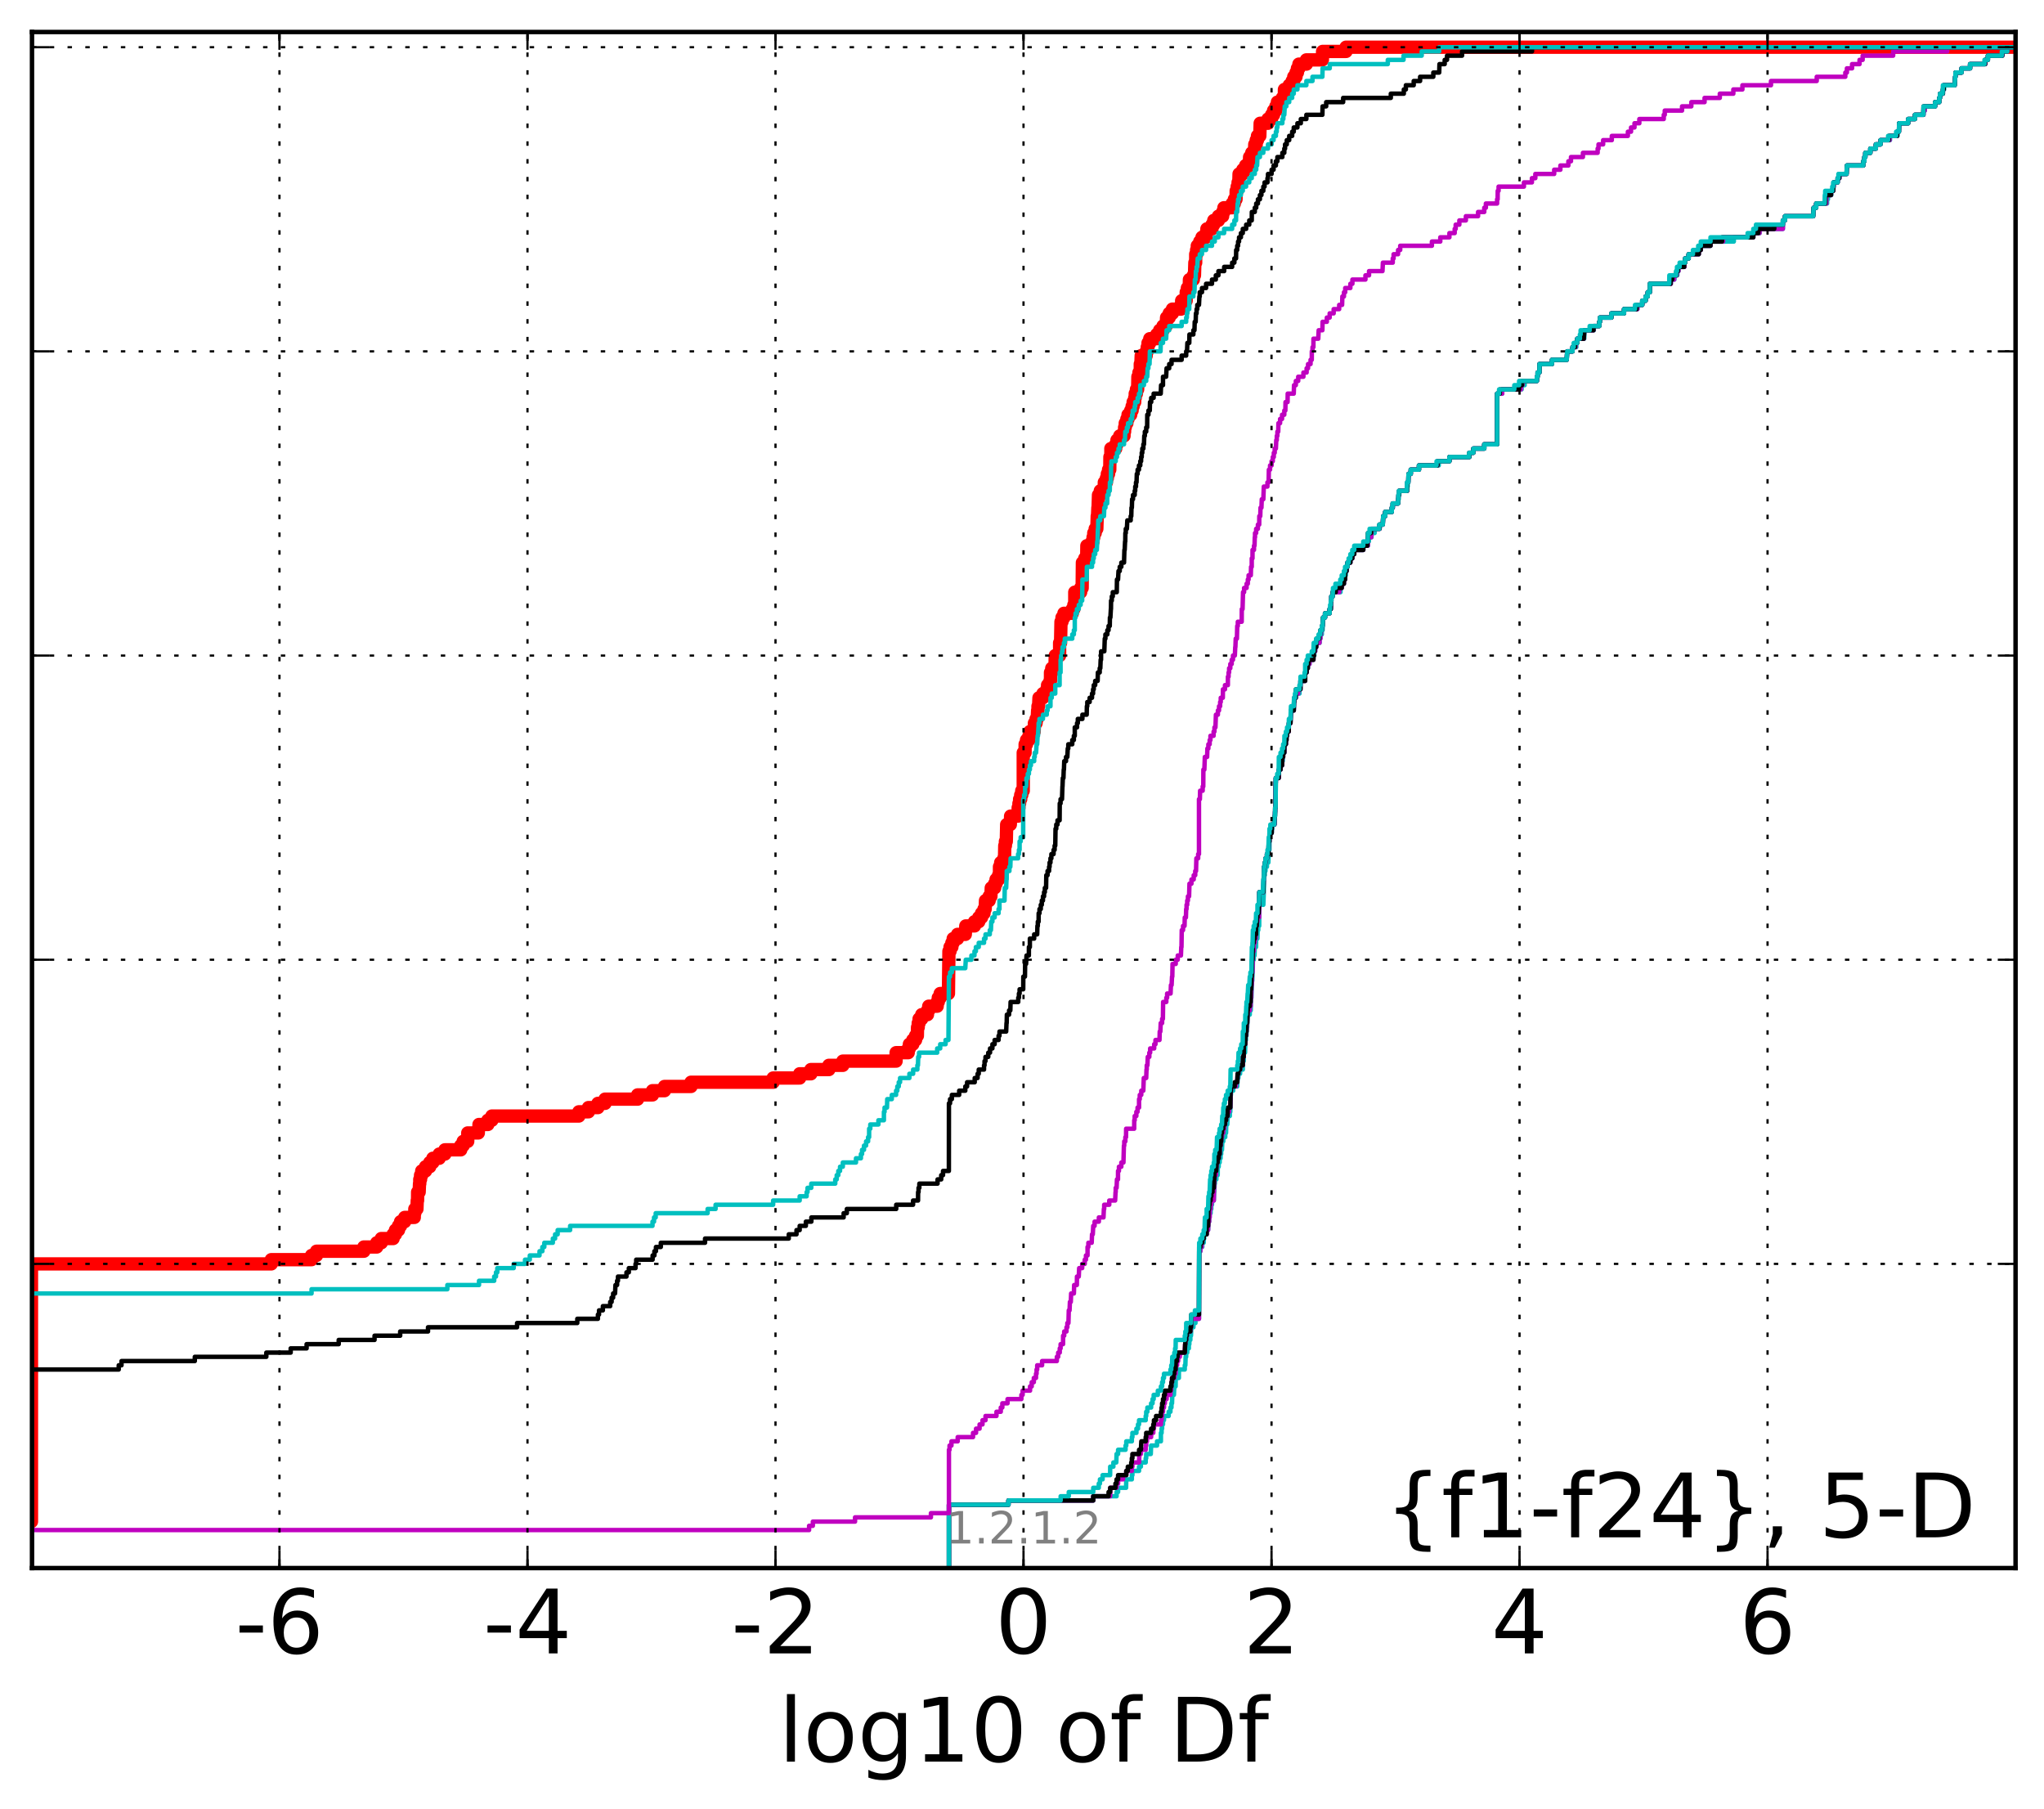 <?xml version="1.0" encoding="utf-8" standalone="no"?>
<!DOCTYPE svg PUBLIC "-//W3C//DTD SVG 1.1//EN"
  "http://www.w3.org/Graphics/SVG/1.1/DTD/svg11.dtd">
<!-- Created with matplotlib (http://matplotlib.org/) -->
<svg height="407pt" version="1.1" viewBox="0 0 460 407" width="460pt" xmlns="http://www.w3.org/2000/svg" xmlns:xlink="http://www.w3.org/1999/xlink">
 <defs>
  <style type="text/css">
*{stroke-linecap:butt;stroke-linejoin:round;stroke-miterlimit:100000;}
  </style>
 </defs>
 <g id="figure_1">
  <g id="patch_1">
   <path d="M 0 407.712 
L 460.8 407.712 
L 460.8 0 
L 0 0 
z
" style="fill:#ffffff;"/>
  </g>
  <g id="axes_1">
   <g id="patch_2">
    <path d="M 7.2 352.8 
L 453.6 352.8 
L 453.6 7.2 
L 7.2 7.2 
z
" style="fill:#ffffff;"/>
   </g>
   <g id="line2d_1">
    <path clip-path="url(#pd96d37c712)" d="M -1 342.345 
L 7.079 342.345 
L 7.079 284.364 
L 61.052 284.364 
L 61.052 283.414 
L 70.115 283.414 
L 70.115 282.463 
L 71.231 282.463 
L 71.231 281.513 
L 81.887 281.513 
L 81.887 280.562 
L 84.785 280.562 
L 84.785 279.612 
L 85.814 279.612 
L 85.814 278.661 
L 88.471 278.661 
L 88.471 277.711 
L 88.996 277.711 
L 88.996 276.76 
L 89.685 276.76 
L 89.685 275.81 
L 90.148 275.81 
L 90.148 274.859 
L 91.076 274.859 
L 91.076 273.909 
L 93.233 273.909 
L 93.233 272.958 
L 93.355 272.958 
L 93.355 272.008 
L 93.83 272.008 
L 93.901 270.107 
L 93.972 270.107 
L 93.985 268.206 
L 94.333 268.206 
L 94.411 266.305 
L 94.47 266.305 
L 94.47 265.354 
L 94.647 265.354 
L 94.647 264.404 
L 94.909 264.404 
L 94.909 263.453 
L 95.771 263.453 
L 95.771 262.503 
L 96.714 262.503 
L 96.714 261.552 
L 97.419 261.552 
L 97.419 260.602 
L 98.846 260.602 
L 98.846 259.651 
L 100.122 259.651 
L 100.122 258.701 
L 103.688 258.701 
L 103.688 257.75 
L 104.242 257.75 
L 104.242 256.8 
L 105.261 256.8 
L 105.265 254.899 
L 107.644 254.899 
L 107.644 253.949 
L 107.793 253.949 
L 107.793 252.998 
L 109.789 252.998 
L 109.789 252.048 
L 110.701 252.048 
L 110.701 251.097 
L 130.269 251.097 
L 130.269 250.147 
L 132.426 250.147 
L 132.426 249.196 
L 134.562 249.196 
L 134.562 248.246 
L 136.159 248.246 
L 136.159 247.295 
L 143.493 247.295 
L 143.493 246.345 
L 146.847 246.345 
L 146.847 245.394 
L 149.544 245.394 
L 149.544 244.444 
L 155.511 244.444 
L 155.511 243.493 
L 173.993 243.493 
L 173.993 242.543 
L 179.966 242.543 
L 179.966 241.592 
L 182.487 241.592 
L 182.487 240.642 
L 186.534 240.642 
L 186.534 239.691 
L 189.675 239.691 
L 189.675 238.741 
L 201.662 238.741 
L 201.668 236.84 
L 204.391 236.84 
L 204.391 235.889 
L 204.657 235.889 
L 204.657 234.939 
L 205.422 234.939 
L 205.422 233.988 
L 206.048 233.988 
L 206.048 233.038 
L 206.451 233.038 
L 206.491 231.137 
L 206.647 231.137 
L 206.647 230.186 
L 206.84 230.186 
L 206.84 229.236 
L 207.432 229.236 
L 207.432 228.285 
L 208.725 228.285 
L 208.725 227.335 
L 209.009 227.335 
L 209.009 226.384 
L 210.912 226.384 
L 210.912 225.434 
L 211.161 225.434 
L 211.161 224.483 
L 211.591 224.483 
L 211.591 223.533 
L 213.446 223.533 
L 213.556 214.028 
L 213.807 214.028 
L 213.807 213.077 
L 214.215 213.077 
L 214.215 212.127 
L 214.517 212.127 
L 214.517 211.176 
L 215.495 211.176 
L 215.495 210.226 
L 217.24 210.226 
L 217.35 208.325 
L 219.304 208.325 
L 219.304 207.374 
L 220.265 207.374 
L 220.265 206.424 
L 220.899 206.424 
L 220.899 205.473 
L 221.455 205.473 
L 221.455 204.523 
L 221.713 204.523 
L 221.786 202.622 
L 222.609 202.622 
L 222.609 201.671 
L 223.004 201.671 
L 223.08 199.77 
L 223.841 199.77 
L 223.841 198.82 
L 224.16 198.82 
L 224.16 197.869 
L 224.729 197.869 
L 224.729 196.919 
L 224.931 196.919 
L 224.932 195.018 
L 225.203 195.018 
L 225.203 194.067 
L 225.903 194.067 
L 225.903 193.117 
L 226.064 193.117 
L 226.123 190.265 
L 226.267 190.265 
L 226.267 189.315 
L 226.466 189.315 
L 226.551 185.513 
L 227.374 185.513 
L 227.434 183.612 
L 229.122 183.612 
L 229.142 181.711 
L 229.309 181.711 
L 229.309 180.76 
L 229.46 180.76 
L 229.46 179.81 
L 229.707 179.81 
L 229.707 178.859 
L 229.945 178.859 
L 229.945 177.909 
L 230.278 177.909 
L 230.278 169.354 
L 230.693 169.354 
L 230.707 167.453 
L 231.017 167.453 
L 231.017 166.503 
L 231.555 166.503 
L 231.555 165.552 
L 231.767 165.552 
L 231.767 164.602 
L 232.735 164.602 
L 232.79 162.701 
L 233.17 162.701 
L 233.17 161.75 
L 233.415 161.75 
L 233.517 159.85 
L 233.597 159.85 
L 233.597 158.899 
L 233.734 158.899 
L 233.822 156.998 
L 234.709 156.998 
L 234.709 156.048 
L 235.571 156.048 
L 235.571 155.097 
L 235.753 155.097 
L 235.753 154.147 
L 236.29 154.147 
L 236.29 153.196 
L 236.407 153.196 
L 236.413 151.295 
L 236.696 151.295 
L 236.696 150.345 
L 237.413 150.345 
L 237.484 147.493 
L 238.465 147.493 
L 238.465 144.642 
L 238.679 144.642 
L 238.774 139.889 
L 239.002 139.889 
L 239.002 138.939 
L 239.439 138.939 
L 239.439 137.988 
L 241.313 137.988 
L 241.313 137.038 
L 241.67 137.038 
L 241.67 136.087 
L 241.876 136.087 
L 241.876 133.236 
L 243.197 133.236 
L 243.197 132.285 
L 243.54 132.285 
L 243.594 126.582 
L 244.128 126.582 
L 244.128 125.632 
L 244.559 125.632 
L 244.598 122.78 
L 245.753 122.78 
L 245.753 121.83 
L 245.991 121.83 
L 245.991 120.879 
L 246.151 120.879 
L 246.151 119.929 
L 246.471 119.929 
L 246.471 118.978 
L 246.839 118.978 
L 246.93 116.127 
L 246.992 116.127 
L 247.08 114.226 
L 247.121 114.226 
L 247.215 111.374 
L 247.622 111.374 
L 247.622 110.424 
L 248.517 110.424 
L 248.525 108.523 
L 248.996 108.523 
L 248.996 107.572 
L 249.207 107.572 
L 249.207 106.622 
L 249.478 106.622 
L 249.478 105.671 
L 249.751 105.671 
L 249.785 102.82 
L 249.997 102.82 
L 249.997 100.919 
L 251.089 100.919 
L 251.089 99.968 
L 251.372 99.968 
L 251.372 99.018 
L 251.995 99.018 
L 251.995 98.067 
L 252.959 98.067 
L 252.959 97.117 
L 253.088 97.117 
L 253.088 96.166 
L 253.237 96.166 
L 253.237 95.216 
L 253.601 95.216 
L 253.601 94.265 
L 253.863 94.265 
L 253.863 93.315 
L 254.462 93.315 
L 254.462 92.364 
L 254.78 92.364 
L 254.78 91.414 
L 255.01 91.414 
L 255.01 90.463 
L 255.362 90.463 
L 255.362 89.513 
L 255.481 89.513 
L 255.481 88.562 
L 255.75 88.562 
L 255.75 87.612 
L 256.021 87.612 
L 256.084 84.76 
L 256.323 84.76 
L 256.323 83.81 
L 256.619 83.81 
L 256.619 81.909 
L 256.751 81.909 
L 256.829 80.008 
L 257.952 80.008 
L 257.952 79.057 
L 258.186 79.057 
L 258.186 78.107 
L 258.361 78.107 
L 258.361 77.156 
L 258.756 77.156 
L 258.756 76.206 
L 260.311 76.206 
L 260.311 75.255 
L 260.981 75.255 
L 260.981 74.305 
L 261.732 74.305 
L 261.732 73.354 
L 262.436 73.354 
L 262.537 71.453 
L 263.131 71.453 
L 263.131 70.503 
L 263.845 70.503 
L 263.845 69.552 
L 265.767 69.552 
L 265.767 68.602 
L 265.929 68.602 
L 265.929 67.651 
L 266.949 67.651 
L 266.956 65.75 
L 267.218 65.75 
L 267.218 64.8 
L 267.636 64.8 
L 267.681 62.899 
L 268.563 62.899 
L 268.563 61.949 
L 268.813 61.949 
L 268.903 59.097 
L 269.083 59.097 
L 269.09 57.196 
L 269.291 57.196 
L 269.291 56.246 
L 269.451 56.246 
L 269.451 55.295 
L 270.006 55.295 
L 270.006 54.345 
L 270.506 54.345 
L 270.506 53.394 
L 271.424 53.394 
L 271.424 52.444 
L 271.609 52.444 
L 271.609 51.493 
L 272.758 51.493 
L 272.758 50.543 
L 273.155 50.543 
L 273.155 49.592 
L 274.207 49.592 
L 274.207 48.642 
L 275.151 48.642 
L 275.151 47.691 
L 275.438 47.691 
L 275.438 46.741 
L 277.293 46.741 
L 277.293 45.79 
L 277.793 45.79 
L 277.793 44.84 
L 278.168 44.84 
L 278.199 42.939 
L 278.431 42.939 
L 278.431 41.988 
L 278.63 41.988 
L 278.63 41.038 
L 278.794 41.038 
L 278.848 39.137 
L 279.689 39.137 
L 279.689 38.186 
L 280.333 38.186 
L 280.333 37.236 
L 281.14 37.236 
L 281.222 35.335 
L 281.703 35.335 
L 281.703 34.384 
L 282.308 34.384 
L 282.387 32.483 
L 282.713 32.483 
L 282.713 31.533 
L 282.993 31.533 
L 282.993 30.582 
L 283.52 30.582 
L 283.601 27.731 
L 285.361 27.731 
L 285.361 26.78 
L 286.169 26.78 
L 286.169 25.83 
L 286.616 25.83 
L 286.616 24.879 
L 287.138 24.879 
L 287.138 23.929 
L 287.475 23.929 
L 287.475 22.978 
L 288.595 22.978 
L 288.595 22.028 
L 289.03 22.028 
L 289.061 20.127 
L 290.134 20.127 
L 290.134 19.176 
L 290.8 19.176 
L 290.8 18.226 
L 291.159 18.226 
L 291.159 17.275 
L 291.667 17.275 
L 291.667 16.325 
L 291.984 16.325 
L 291.984 15.374 
L 292.32 15.374 
L 292.32 14.424 
L 293.998 14.424 
L 293.998 13.473 
L 297.6 13.473 
L 297.646 11.572 
L 302.922 11.572 
L 302.922 10.622 
L 302.922 10.622 
L 453.6 10.622 
L 453.6 10.622 
" style="fill:none;stroke:#ff0000;stroke-linecap:square;stroke-width:3.0;"/>
   </g>
   <g id="line2d_2">
    <path clip-path="url(#pd96d37c712)" d="M 213.556 352.8 
L 213.556 351.85 
L 213.556 351.85 
L 213.556 351.85 
L 213.556 350.899 
L 213.556 350.899 
L 213.556 350.899 
L 213.556 349.949 
L 213.556 349.949 
L 213.556 349.949 
L 213.556 348.998 
L 213.556 348.998 
L 213.556 348.998 
L 213.556 348.048 
L 213.556 348.048 
L 213.556 348.048 
L 213.556 347.097 
L 213.556 347.097 
L 213.556 347.097 
L 213.556 346.147 
L 213.556 346.147 
L 213.556 346.147 
L 213.556 345.196 
L 213.556 345.196 
L 213.556 345.196 
L 213.556 344.246 
L 213.556 344.246 
L 213.556 344.246 
L 213.556 343.295 
L 213.556 343.295 
L 213.556 343.295 
L 213.556 342.345 
L 213.556 342.345 
L 213.556 342.345 
L 213.556 341.394 
L 213.556 341.394 
L 213.556 341.394 
L 213.556 340.444 
L 213.556 340.444 
L 213.556 340.444 
L 213.556 339.493 
L 213.556 339.493 
L 213.556 339.493 
L 213.556 338.543 
L 226.953 338.543 
L 226.953 337.592 
L 246.034 337.592 
L 246.034 336.642 
L 251.287 336.642 
L 251.287 335.691 
L 251.625 335.691 
L 251.625 334.741 
L 253.424 334.741 
L 253.467 332.84 
L 254.721 332.84 
L 254.721 331.889 
L 254.848 331.889 
L 254.848 330.939 
L 256.341 330.939 
L 256.341 329.988 
L 256.753 329.988 
L 256.753 329.038 
L 257.837 329.038 
L 257.837 328.087 
L 257.952 328.087 
L 257.952 327.137 
L 258.98 327.137 
L 259.055 325.236 
L 260.388 325.236 
L 260.388 324.285 
L 261.259 324.285 
L 261.262 322.384 
L 261.418 322.384 
L 261.418 321.434 
L 261.534 321.434 
L 261.534 320.483 
L 261.732 320.483 
L 261.732 319.533 
L 261.952 319.533 
L 261.952 318.582 
L 263.008 318.582 
L 263.008 317.632 
L 263.404 317.632 
L 263.404 316.681 
L 263.633 316.681 
L 263.633 315.731 
L 263.764 315.731 
L 263.83 313.83 
L 264.192 313.83 
L 264.281 311.929 
L 264.569 311.929 
L 264.599 310.028 
L 265.303 310.028 
L 265.311 308.127 
L 266.63 308.127 
L 266.63 307.176 
L 266.763 307.176 
L 266.827 305.275 
L 266.949 305.275 
L 266.949 304.325 
L 267.191 304.325 
L 267.191 303.374 
L 267.549 303.374 
L 267.549 302.424 
L 267.664 302.424 
L 267.664 301.473 
L 267.886 301.473 
L 267.886 300.523 
L 268.026 300.523 
L 268.1 298.622 
L 268.58 298.622 
L 268.58 297.671 
L 269.037 297.671 
L 269.037 296.721 
L 269.828 296.721 
L 269.871 281.513 
L 270.148 281.513 
L 270.148 280.562 
L 270.57 280.562 
L 270.57 279.612 
L 270.889 279.612 
L 270.889 278.661 
L 271.003 278.661 
L 271.003 277.711 
L 271.557 277.711 
L 271.557 276.76 
L 271.879 276.76 
L 271.957 274.859 
L 272.115 274.859 
L 272.115 273.909 
L 272.227 273.909 
L 272.227 272.958 
L 272.447 272.958 
L 272.447 272.008 
L 272.602 272.008 
L 272.602 271.057 
L 272.755 271.057 
L 272.755 270.107 
L 273.159 270.107 
L 273.224 268.206 
L 273.272 268.206 
L 273.345 266.305 
L 273.421 266.305 
L 273.421 265.354 
L 273.744 265.354 
L 273.744 264.404 
L 274.039 264.404 
L 274.057 262.503 
L 274.263 262.503 
L 274.263 261.552 
L 274.484 261.552 
L 274.484 260.602 
L 274.693 260.602 
L 274.693 259.651 
L 274.824 259.651 
L 274.824 258.701 
L 275.008 258.701 
L 275.08 256.8 
L 275.297 256.8 
L 275.297 255.85 
L 275.738 255.85 
L 275.738 254.899 
L 275.922 254.899 
L 275.963 252.998 
L 276.197 252.998 
L 276.29 251.097 
L 276.769 251.097 
L 276.769 250.147 
L 276.88 250.147 
L 276.948 246.345 
L 277.02 246.345 
L 277.02 245.394 
L 277.528 245.394 
L 277.528 244.444 
L 278.442 244.444 
L 278.527 242.543 
L 278.687 242.543 
L 278.687 241.592 
L 279.078 241.592 
L 279.078 240.642 
L 279.689 240.642 
L 279.699 238.741 
L 279.908 238.741 
L 279.919 236.84 
L 280.19 236.84 
L 280.297 233.988 
L 280.4 233.988 
L 280.4 233.038 
L 280.513 233.038 
L 280.602 231.137 
L 280.681 231.137 
L 280.786 228.285 
L 281.26 228.285 
L 281.26 227.335 
L 281.481 227.335 
L 281.523 224.483 
L 281.632 224.483 
L 281.729 220.681 
L 281.823 220.681 
L 281.929 217.83 
L 281.937 217.83 
L 281.975 215.929 
L 282.159 215.929 
L 282.159 214.978 
L 282.335 214.978 
L 282.387 213.077 
L 282.684 213.077 
L 282.69 211.176 
L 282.985 211.176 
L 283.042 209.275 
L 283.169 209.275 
L 283.169 208.325 
L 283.381 208.325 
L 283.408 203.572 
L 284.311 203.572 
L 284.42 200.721 
L 284.425 200.721 
L 284.48 196.919 
L 284.64 196.919 
L 284.64 195.968 
L 284.799 195.968 
L 284.799 195.018 
L 285.12 195.018 
L 285.12 194.067 
L 285.438 194.067 
L 285.539 191.216 
L 285.687 191.216 
L 285.708 187.414 
L 286.219 187.414 
L 286.219 186.463 
L 286.336 186.463 
L 286.336 185.513 
L 286.84 185.513 
L 286.944 182.661 
L 286.974 182.661 
L 287.067 176.008 
L 287.118 176.008 
L 287.118 175.057 
L 287.758 175.057 
L 287.805 173.156 
L 288.18 173.156 
L 288.18 172.206 
L 288.524 172.206 
L 288.524 171.255 
L 288.684 171.255 
L 288.772 169.354 
L 289.03 169.354 
L 289.06 167.453 
L 289.384 167.453 
L 289.384 166.503 
L 289.523 166.503 
L 289.523 165.552 
L 289.65 165.552 
L 289.65 164.602 
L 290.023 164.602 
L 290.063 162.701 
L 290.417 162.701 
L 290.528 159.85 
L 291.159 159.85 
L 291.219 157.949 
L 291.271 157.949 
L 291.271 156.998 
L 291.624 156.998 
L 291.624 156.048 
L 292.448 156.048 
L 292.448 155.097 
L 292.654 155.097 
L 292.671 153.196 
L 293.724 153.196 
L 293.725 151.295 
L 294.054 151.295 
L 294.054 150.345 
L 294.317 150.345 
L 294.317 149.394 
L 294.715 149.394 
L 294.715 148.444 
L 295.578 148.444 
L 295.578 147.493 
L 295.788 147.493 
L 295.788 146.543 
L 295.981 146.543 
L 295.981 145.592 
L 296.208 145.592 
L 296.208 144.642 
L 296.981 144.642 
L 296.981 143.691 
L 297.142 143.691 
L 297.142 142.741 
L 297.476 142.741 
L 297.476 141.79 
L 297.646 141.79 
L 297.751 138.939 
L 298.194 138.939 
L 298.194 137.988 
L 299.224 137.988 
L 299.224 137.038 
L 299.492 137.038 
L 299.563 135.137 
L 299.619 135.137 
L 299.619 134.186 
L 299.909 134.186 
L 299.909 133.236 
L 301.68 133.236 
L 301.68 132.285 
L 301.947 132.285 
L 301.947 131.335 
L 302.441 131.335 
L 302.441 130.384 
L 302.702 130.384 
L 302.702 129.434 
L 302.873 129.434 
L 302.873 128.483 
L 303.071 128.483 
L 303.071 127.533 
L 303.241 127.533 
L 303.241 126.582 
L 303.897 126.582 
L 303.897 125.632 
L 304.332 125.632 
L 304.332 124.681 
L 304.768 124.681 
L 304.768 123.731 
L 306.805 123.731 
L 306.805 122.78 
L 307.829 122.78 
L 307.829 121.83 
L 308.058 121.83 
L 308.058 120.879 
L 308.651 120.879 
L 308.651 119.929 
L 309.359 119.929 
L 309.359 118.978 
L 310.499 118.978 
L 310.499 118.028 
L 311.192 118.028 
L 311.293 116.127 
L 311.732 116.127 
L 311.732 115.176 
L 313.22 115.176 
L 313.22 114.226 
L 313.458 114.226 
L 313.458 113.275 
L 314.632 113.275 
L 314.632 112.325 
L 314.788 112.325 
L 314.788 111.374 
L 314.916 111.374 
L 314.916 110.424 
L 316.682 110.424 
L 316.682 109.473 
L 316.797 109.473 
L 316.797 108.523 
L 316.935 108.523 
L 316.987 106.622 
L 317.492 106.622 
L 317.492 105.671 
L 319.336 105.671 
L 319.336 104.721 
L 323.796 104.721 
L 323.796 103.77 
L 326.189 103.77 
L 326.189 102.82 
L 330.721 102.82 
L 330.721 101.869 
L 331.576 101.869 
L 331.576 100.919 
L 334.031 100.919 
L 334.031 99.968 
L 336.92 99.968 
L 336.92 88.562 
L 338.069 88.562 
L 338.069 87.612 
L 342.443 87.612 
L 342.443 86.661 
L 343.125 86.661 
L 343.125 85.711 
L 345.872 85.711 
L 345.872 84.76 
L 346.036 84.76 
L 346.036 83.81 
L 346.449 83.81 
L 346.461 81.909 
L 349.266 81.909 
L 349.266 80.958 
L 352.582 80.958 
L 352.692 79.057 
L 353.888 79.057 
L 353.888 78.107 
L 354.75 78.107 
L 354.75 77.156 
L 354.948 77.156 
L 354.948 76.206 
L 356.528 76.206 
L 356.605 74.305 
L 358.683 74.305 
L 358.683 73.354 
L 359.912 73.354 
L 359.912 72.404 
L 360.063 72.404 
L 360.063 71.453 
L 362.646 71.453 
L 362.646 70.503 
L 365.484 70.503 
L 365.484 69.552 
L 368.499 69.552 
L 368.499 68.602 
L 369.585 68.602 
L 369.585 67.651 
L 370.346 67.651 
L 370.346 66.701 
L 370.811 66.701 
L 370.811 65.75 
L 371.291 65.75 
L 371.302 63.85 
L 376.018 63.85 
L 376.018 62.899 
L 376.822 62.899 
L 376.822 61.949 
L 377.476 61.949 
L 377.476 60.998 
L 377.73 60.998 
L 377.73 60.048 
L 379.067 60.048 
L 379.067 59.097 
L 379.231 59.097 
L 379.231 58.147 
L 380.025 58.147 
L 380.025 57.196 
L 382.304 57.196 
L 382.304 56.246 
L 382.762 56.246 
L 382.762 55.295 
L 384.947 55.295 
L 384.947 54.345 
L 390.197 54.345 
L 390.197 53.394 
L 394.578 53.394 
L 394.578 52.444 
L 396.004 52.444 
L 396.004 51.493 
L 401.226 51.493 
L 401.257 49.592 
L 401.709 49.592 
L 401.709 48.642 
L 408.05 48.642 
L 408.152 46.741 
L 408.728 46.741 
L 408.728 45.79 
L 411.182 45.79 
L 411.182 44.84 
L 411.375 44.84 
L 411.375 43.889 
L 412.125 43.889 
L 412.125 42.939 
L 412.558 42.939 
L 412.558 41.988 
L 412.671 41.988 
L 412.671 41.038 
L 413.559 41.038 
L 413.559 40.087 
L 413.982 40.087 
L 413.982 39.137 
L 415.565 39.137 
L 415.649 37.236 
L 419.332 37.236 
L 419.332 36.285 
L 419.576 36.285 
L 419.576 35.335 
L 419.788 35.335 
L 419.788 34.384 
L 420.911 34.384 
L 420.911 33.434 
L 422.152 33.434 
L 422.152 32.483 
L 423.208 32.483 
L 423.208 31.533 
L 425.343 31.533 
L 425.343 30.582 
L 427.025 30.582 
L 427.025 29.632 
L 427.349 29.632 
L 427.405 27.731 
L 429.425 27.731 
L 429.425 26.78 
L 430.952 26.78 
L 430.952 25.83 
L 432.885 25.83 
L 432.885 24.879 
L 433.191 24.879 
L 433.191 23.929 
L 435.489 23.929 
L 435.489 22.978 
L 436.425 22.978 
L 436.425 22.028 
L 436.586 22.028 
L 436.586 21.077 
L 437.251 21.077 
L 437.251 20.127 
L 437.533 20.127 
L 437.533 19.176 
L 439.905 19.176 
L 440.011 17.275 
L 440.074 17.275 
L 440.074 16.325 
L 441.438 16.325 
L 441.438 15.374 
L 443.364 15.374 
L 443.364 14.424 
L 446.817 14.424 
L 446.817 13.473 
L 447.373 13.473 
L 447.373 12.523 
L 450.656 12.523 
L 450.656 11.572 
L 451.729 11.572 
L 451.729 10.622 
L 451.729 10.622 
L 453.6 10.622 
L 453.6 10.622 
" style="fill:none;stroke:#00bfbf;stroke-linecap:square;"/>
   </g>
   <g id="line2d_3">
    <path clip-path="url(#pd96d37c712)" d="M 213.556 352.8 
L 213.556 351.85 
L 213.556 351.85 
L 213.556 351.85 
L 213.556 350.899 
L 213.556 350.899 
L 213.556 350.899 
L 213.556 349.949 
L 213.556 349.949 
L 213.556 349.949 
L 213.556 348.998 
L 213.556 348.998 
L 213.556 348.998 
L 213.556 348.048 
L 213.556 348.048 
L 213.556 348.048 
L 213.556 347.097 
L 213.556 347.097 
L 213.556 347.097 
L 213.556 346.147 
L 213.556 346.147 
L 213.556 346.147 
L 213.556 345.196 
L 213.556 345.196 
L 213.556 345.196 
L 213.556 344.246 
L 213.556 344.246 
L 213.556 344.246 
L 213.556 343.295 
L 213.556 343.295 
L 213.556 343.295 
L 213.556 342.345 
L 213.556 342.345 
L 213.556 342.345 
L 213.556 341.394 
L 213.556 341.394 
L 213.556 341.394 
L 213.556 340.444 
L 213.556 340.444 
L 213.556 340.444 
L 213.556 339.493 
L 213.556 339.493 
L 213.556 339.493 
L 213.556 338.543 
L 226.953 338.543 
L 226.953 337.592 
L 246.034 337.592 
L 246.034 336.642 
L 249.846 336.642 
L 249.856 334.741 
L 251.287 334.741 
L 251.287 333.79 
L 251.625 333.79 
L 251.625 332.84 
L 252.738 332.84 
L 252.738 331.889 
L 253.467 331.889 
L 253.467 330.939 
L 254.721 330.939 
L 254.721 329.988 
L 254.848 329.988 
L 254.848 329.038 
L 256.341 329.038 
L 256.418 327.137 
L 256.753 327.137 
L 256.753 326.186 
L 257.837 326.186 
L 257.837 325.236 
L 257.952 325.236 
L 257.952 324.285 
L 258.121 324.285 
L 258.121 323.335 
L 259.055 323.335 
L 259.055 322.384 
L 259.545 322.384 
L 259.545 321.434 
L 259.692 321.434 
L 259.692 320.483 
L 261.262 320.483 
L 261.262 319.533 
L 261.418 319.533 
L 261.418 318.582 
L 261.534 318.582 
L 261.534 317.632 
L 261.732 317.632 
L 261.732 316.681 
L 261.952 316.681 
L 261.952 315.731 
L 262.151 315.731 
L 262.151 314.78 
L 262.553 314.78 
L 262.553 313.83 
L 263.404 313.83 
L 263.404 312.879 
L 263.557 312.879 
L 263.633 310.978 
L 263.764 310.978 
L 263.764 310.028 
L 264.281 310.028 
L 264.281 309.077 
L 264.569 309.077 
L 264.599 307.176 
L 264.906 307.176 
L 264.906 306.226 
L 265.135 306.226 
L 265.135 305.275 
L 265.513 305.275 
L 265.513 304.325 
L 266.63 304.325 
L 266.717 302.424 
L 266.763 302.424 
L 266.763 301.473 
L 266.949 301.473 
L 266.949 300.523 
L 267.102 300.523 
L 267.102 299.572 
L 267.886 299.572 
L 267.886 298.622 
L 268.026 298.622 
L 268.1 296.721 
L 269.828 296.721 
L 269.871 281.513 
L 270.148 281.513 
L 270.148 280.562 
L 270.43 280.562 
L 270.43 279.612 
L 270.57 279.612 
L 270.57 278.661 
L 270.889 278.661 
L 270.889 277.711 
L 271.557 277.711 
L 271.557 276.76 
L 271.879 276.76 
L 271.957 274.859 
L 272.115 274.859 
L 272.115 273.909 
L 272.227 273.909 
L 272.282 272.008 
L 272.447 272.008 
L 272.447 271.057 
L 272.602 271.057 
L 272.602 270.107 
L 273.159 270.107 
L 273.256 266.305 
L 273.272 266.305 
L 273.345 264.404 
L 273.638 264.404 
L 273.739 262.503 
L 273.792 262.503 
L 273.792 261.552 
L 274.019 261.552 
L 274.019 260.602 
L 274.263 260.602 
L 274.263 259.651 
L 274.484 259.651 
L 274.486 257.75 
L 274.693 257.75 
L 274.693 256.8 
L 274.824 256.8 
L 274.824 255.85 
L 275.008 255.85 
L 275.008 254.899 
L 275.297 254.899 
L 275.297 253.949 
L 275.509 253.949 
L 275.509 252.998 
L 275.724 252.998 
L 275.724 252.048 
L 275.922 252.048 
L 275.922 251.097 
L 276.29 251.097 
L 276.29 250.147 
L 276.605 250.147 
L 276.605 249.196 
L 276.88 249.196 
L 276.948 245.394 
L 277.013 245.394 
L 277.013 244.444 
L 278.128 244.444 
L 278.128 243.493 
L 278.442 243.493 
L 278.527 241.592 
L 278.687 241.592 
L 278.687 240.642 
L 279.078 240.642 
L 279.078 239.691 
L 279.689 239.691 
L 279.699 237.79 
L 279.908 237.79 
L 279.919 234.939 
L 280.238 234.939 
L 280.297 233.038 
L 280.4 233.038 
L 280.4 232.087 
L 280.513 232.087 
L 280.59 230.186 
L 280.681 230.186 
L 280.782 227.335 
L 281.26 227.335 
L 281.26 226.384 
L 281.45 226.384 
L 281.492 224.483 
L 281.569 224.483 
L 281.651 221.632 
L 281.703 221.632 
L 281.79 218.78 
L 281.873 218.78 
L 281.973 214.028 
L 282.159 214.028 
L 282.189 212.127 
L 282.387 212.127 
L 282.387 211.176 
L 282.588 211.176 
L 282.684 208.325 
L 282.828 208.325 
L 282.828 207.374 
L 282.985 207.374 
L 282.985 206.424 
L 283.357 206.424 
L 283.405 200.721 
L 284.311 200.721 
L 284.42 196.919 
L 284.468 196.919 
L 284.479 195.018 
L 284.64 195.018 
L 284.64 194.067 
L 284.799 194.067 
L 284.799 193.117 
L 285.12 193.117 
L 285.12 192.166 
L 285.438 192.166 
L 285.539 189.315 
L 285.687 189.315 
L 285.696 187.414 
L 286.186 187.414 
L 286.219 185.513 
L 286.836 185.513 
L 286.944 182.661 
L 286.974 182.661 
L 287.067 176.008 
L 287.118 176.008 
L 287.118 175.057 
L 287.758 175.057 
L 287.805 173.156 
L 288.18 173.156 
L 288.18 172.206 
L 288.524 172.206 
L 288.615 170.305 
L 288.772 170.305 
L 288.772 169.354 
L 289.03 169.354 
L 289.06 167.453 
L 289.384 167.453 
L 289.384 166.503 
L 289.523 166.503 
L 289.523 165.552 
L 289.65 165.552 
L 289.65 164.602 
L 290.023 164.602 
L 290.063 162.701 
L 290.417 162.701 
L 290.528 159.85 
L 291.159 159.85 
L 291.219 157.949 
L 291.271 157.949 
L 291.271 156.998 
L 291.624 156.998 
L 291.624 156.048 
L 292.152 156.048 
L 292.152 155.097 
L 292.654 155.097 
L 292.671 153.196 
L 293.724 153.196 
L 293.725 151.295 
L 294.054 151.295 
L 294.054 150.345 
L 294.317 150.345 
L 294.317 149.394 
L 294.698 149.394 
L 294.698 148.444 
L 295.578 148.444 
L 295.631 146.543 
L 295.981 146.543 
L 295.981 145.592 
L 296.208 145.592 
L 296.208 144.642 
L 296.955 144.642 
L 296.955 143.691 
L 297.142 143.691 
L 297.142 142.741 
L 297.293 142.741 
L 297.293 141.79 
L 297.476 141.79 
L 297.476 140.84 
L 297.646 140.84 
L 297.751 138.939 
L 298.194 138.939 
L 298.194 137.988 
L 299.224 137.988 
L 299.224 137.038 
L 299.492 137.038 
L 299.551 135.137 
L 299.619 135.137 
L 299.619 134.186 
L 299.909 134.186 
L 299.909 133.236 
L 301.395 133.236 
L 301.395 132.285 
L 301.947 132.285 
L 301.947 131.335 
L 302.441 131.335 
L 302.441 130.384 
L 302.702 130.384 
L 302.759 128.483 
L 303.043 128.483 
L 303.043 127.533 
L 303.241 127.533 
L 303.241 126.582 
L 303.897 126.582 
L 303.897 125.632 
L 304.332 125.632 
L 304.332 124.681 
L 304.768 124.681 
L 304.768 123.731 
L 306.805 123.731 
L 306.805 122.78 
L 307.829 122.78 
L 307.85 120.879 
L 308.604 120.879 
L 308.66 118.978 
L 310.487 118.978 
L 310.487 118.028 
L 311.192 118.028 
L 311.293 116.127 
L 311.732 116.127 
L 311.732 115.176 
L 313.22 115.176 
L 313.22 114.226 
L 313.457 114.226 
L 313.457 113.275 
L 314.632 113.275 
L 314.735 111.374 
L 314.876 111.374 
L 314.876 110.424 
L 316.682 110.424 
L 316.72 108.523 
L 316.935 108.523 
L 316.987 106.622 
L 317.492 106.622 
L 317.492 105.671 
L 319.336 105.671 
L 319.336 104.721 
L 323.482 104.721 
L 323.482 103.77 
L 326.189 103.77 
L 326.189 102.82 
L 330.659 102.82 
L 330.659 101.869 
L 331.576 101.869 
L 331.576 100.919 
L 334.031 100.919 
L 334.031 99.968 
L 336.92 99.968 
L 336.92 88.562 
L 338.066 88.562 
L 338.066 87.612 
L 342.285 87.612 
L 342.285 86.661 
L 342.623 86.661 
L 342.623 85.711 
L 345.872 85.711 
L 345.872 84.76 
L 346.036 84.76 
L 346.036 83.81 
L 346.449 83.81 
L 346.461 81.909 
L 349.266 81.909 
L 349.266 80.958 
L 352.582 80.958 
L 352.692 79.057 
L 353.888 79.057 
L 353.888 78.107 
L 354.561 78.107 
L 354.561 77.156 
L 354.948 77.156 
L 354.948 76.206 
L 356.434 76.206 
L 356.539 74.305 
L 358.611 74.305 
L 358.611 73.354 
L 359.912 73.354 
L 359.912 72.404 
L 360.063 72.404 
L 360.063 71.453 
L 362.646 71.453 
L 362.646 70.503 
L 365.484 70.503 
L 365.484 69.552 
L 368.486 69.552 
L 368.486 68.602 
L 369.585 68.602 
L 369.585 67.651 
L 370.346 67.651 
L 370.346 66.701 
L 370.811 66.701 
L 370.811 65.75 
L 371.291 65.75 
L 371.302 63.85 
L 376.018 63.85 
L 376.018 62.899 
L 376.749 62.899 
L 376.749 61.949 
L 377.364 61.949 
L 377.364 60.998 
L 377.73 60.998 
L 377.73 60.048 
L 379.067 60.048 
L 379.067 59.097 
L 379.231 59.097 
L 379.231 58.147 
L 380.025 58.147 
L 380.025 57.196 
L 382.304 57.196 
L 382.304 56.246 
L 382.762 56.246 
L 382.762 55.295 
L 384.947 55.295 
L 384.947 54.345 
L 387.787 54.345 
L 387.787 53.394 
L 394.578 53.394 
L 394.578 52.444 
L 395.98 52.444 
L 395.98 51.493 
L 401.226 51.493 
L 401.257 49.592 
L 401.709 49.592 
L 401.709 48.642 
L 408.05 48.642 
L 408.152 46.741 
L 408.728 46.741 
L 408.728 45.79 
L 411.009 45.79 
L 411.014 43.889 
L 412.066 43.889 
L 412.066 42.939 
L 412.558 42.939 
L 412.558 41.988 
L 412.671 41.988 
L 412.671 41.038 
L 413.559 41.038 
L 413.559 40.087 
L 413.968 40.087 
L 413.968 39.137 
L 415.565 39.137 
L 415.649 37.236 
L 419.332 37.236 
L 419.332 36.285 
L 419.576 36.285 
L 419.576 35.335 
L 419.788 35.335 
L 419.788 34.384 
L 420.911 34.384 
L 420.911 33.434 
L 422.152 33.434 
L 422.152 32.483 
L 423.208 32.483 
L 423.208 31.533 
L 425.255 31.533 
L 425.255 30.582 
L 426.946 30.582 
L 426.946 29.632 
L 427.349 29.632 
L 427.405 27.731 
L 429.425 27.731 
L 429.425 26.78 
L 430.952 26.78 
L 430.952 25.83 
L 432.885 25.83 
L 432.885 24.879 
L 433.151 24.879 
L 433.151 23.929 
L 435.489 23.929 
L 435.489 22.978 
L 436.425 22.978 
L 436.425 22.028 
L 436.586 22.028 
L 436.586 21.077 
L 437.251 21.077 
L 437.251 20.127 
L 437.421 20.127 
L 437.421 19.176 
L 439.905 19.176 
L 440.011 17.275 
L 440.074 17.275 
L 440.074 16.325 
L 441.438 16.325 
L 441.438 15.374 
L 443.364 15.374 
L 443.364 14.424 
L 446.78 14.424 
L 446.78 13.473 
L 447.373 13.473 
L 447.373 12.523 
L 450.61 12.523 
L 450.61 11.572 
L 451.729 11.572 
L 451.729 10.622 
L 451.729 10.622 
L 453.6 10.622 
L 453.6 10.622 
" style="fill:none;stroke:#bf00bf;stroke-linecap:square;"/>
   </g>
   <g id="line2d_4">
    <path clip-path="url(#pd96d37c712)" d="M 213.556 352.8 
L 213.556 351.85 
L 213.556 351.85 
L 213.556 351.85 
L 213.556 350.899 
L 213.556 350.899 
L 213.556 350.899 
L 213.556 349.949 
L 213.556 349.949 
L 213.556 349.949 
L 213.556 348.998 
L 213.556 348.998 
L 213.556 348.998 
L 213.556 348.048 
L 213.556 348.048 
L 213.556 348.048 
L 213.556 347.097 
L 213.556 347.097 
L 213.556 347.097 
L 213.556 346.147 
L 213.556 346.147 
L 213.556 346.147 
L 213.556 345.196 
L 213.556 345.196 
L 213.556 345.196 
L 213.556 344.246 
L 213.556 344.246 
L 213.556 344.246 
L 213.556 343.295 
L 213.556 343.295 
L 213.556 343.295 
L 213.556 342.345 
L 213.556 342.345 
L 213.556 342.345 
L 213.556 341.394 
L 213.556 341.394 
L 213.556 341.394 
L 213.556 340.444 
L 213.556 340.444 
L 213.556 340.444 
L 213.556 339.493 
L 213.556 339.493 
L 213.556 339.493 
L 213.556 338.543 
L 226.953 338.543 
L 226.953 337.592 
L 246.034 337.592 
L 246.034 336.642 
L 249.485 336.642 
L 249.485 335.691 
L 249.846 335.691 
L 249.846 334.741 
L 251.031 334.741 
L 251.031 333.79 
L 251.287 333.79 
L 251.287 332.84 
L 251.625 332.84 
L 251.625 331.889 
L 253.467 331.889 
L 253.467 330.939 
L 253.815 330.939 
L 253.815 329.988 
L 254.582 329.988 
L 254.582 329.038 
L 254.721 329.038 
L 254.721 328.087 
L 254.848 328.087 
L 254.848 327.137 
L 256.341 327.137 
L 256.341 326.186 
L 256.753 326.186 
L 256.859 324.285 
L 257.837 324.285 
L 257.837 323.335 
L 257.952 323.335 
L 257.952 322.384 
L 259.055 322.384 
L 259.055 321.434 
L 259.545 321.434 
L 259.545 320.483 
L 259.692 320.483 
L 259.692 319.533 
L 260.169 319.533 
L 260.169 318.582 
L 261.262 318.582 
L 261.262 317.632 
L 261.418 317.632 
L 261.418 316.681 
L 261.534 316.681 
L 261.534 315.731 
L 261.732 315.731 
L 261.732 314.78 
L 261.952 314.78 
L 261.952 313.83 
L 262.151 313.83 
L 262.151 312.879 
L 263.404 312.879 
L 263.404 311.929 
L 263.633 311.929 
L 263.633 310.978 
L 263.764 310.978 
L 263.764 310.028 
L 264.108 310.028 
L 264.108 309.077 
L 264.281 309.077 
L 264.281 308.127 
L 264.569 308.127 
L 264.599 306.226 
L 264.861 306.226 
L 264.861 305.275 
L 265.013 305.275 
L 265.013 304.325 
L 266.63 304.325 
L 266.717 302.424 
L 266.763 302.424 
L 266.763 301.473 
L 266.949 301.473 
L 266.949 300.523 
L 267.102 300.523 
L 267.102 299.572 
L 267.886 299.572 
L 267.886 298.622 
L 268.026 298.622 
L 268.106 295.77 
L 269.828 295.77 
L 269.871 280.562 
L 270.148 280.562 
L 270.148 279.612 
L 270.57 279.612 
L 270.57 278.661 
L 270.889 278.661 
L 270.889 277.711 
L 271.551 277.711 
L 271.557 275.81 
L 271.879 275.81 
L 271.957 272.008 
L 272.115 272.008 
L 272.115 271.057 
L 272.227 271.057 
L 272.227 270.107 
L 272.447 270.107 
L 272.447 269.156 
L 272.602 269.156 
L 272.602 268.206 
L 272.869 268.206 
L 272.869 267.255 
L 273.159 267.255 
L 273.224 265.354 
L 273.272 265.354 
L 273.345 263.453 
L 273.704 263.453 
L 273.792 261.552 
L 274.019 261.552 
L 274.019 260.602 
L 274.263 260.602 
L 274.263 259.651 
L 274.484 259.651 
L 274.486 257.75 
L 274.685 257.75 
L 274.685 256.8 
L 274.824 256.8 
L 274.868 254.899 
L 275.008 254.899 
L 275.008 253.949 
L 275.297 253.949 
L 275.297 252.998 
L 275.675 252.998 
L 275.675 252.048 
L 275.922 252.048 
L 275.922 251.097 
L 276.248 251.097 
L 276.29 249.196 
L 276.88 249.196 
L 276.948 245.394 
L 277.013 245.394 
L 277.013 244.444 
L 277.871 244.444 
L 277.871 243.493 
L 278.442 243.493 
L 278.527 241.592 
L 278.687 241.592 
L 278.687 240.642 
L 279.078 240.642 
L 279.078 239.691 
L 279.689 239.691 
L 279.699 237.79 
L 279.892 237.79 
L 279.919 234.939 
L 280.238 234.939 
L 280.294 233.038 
L 280.4 233.038 
L 280.4 232.087 
L 280.513 232.087 
L 280.545 230.186 
L 280.681 230.186 
L 280.782 227.335 
L 280.821 227.335 
L 280.821 226.384 
L 281.26 226.384 
L 281.26 225.434 
L 281.435 225.434 
L 281.45 222.582 
L 281.569 222.582 
L 281.651 219.731 
L 281.703 219.731 
L 281.78 215.929 
L 281.873 215.929 
L 281.973 212.127 
L 282.148 212.127 
L 282.148 211.176 
L 282.387 211.176 
L 282.387 210.226 
L 282.659 210.226 
L 282.684 208.325 
L 282.828 208.325 
L 282.883 206.424 
L 282.985 206.424 
L 282.985 205.473 
L 283.247 205.473 
L 283.352 203.572 
L 283.375 203.572 
L 283.405 200.721 
L 284.311 200.721 
L 284.42 196.919 
L 284.468 196.919 
L 284.476 195.018 
L 284.64 195.018 
L 284.64 194.067 
L 284.799 194.067 
L 284.799 193.117 
L 285.12 193.117 
L 285.12 192.166 
L 285.438 192.166 
L 285.539 189.315 
L 285.687 189.315 
L 285.696 187.414 
L 286.186 187.414 
L 286.219 185.513 
L 286.791 185.513 
L 286.864 183.612 
L 286.944 183.612 
L 286.974 181.711 
L 287.067 181.711 
L 287.118 175.057 
L 287.758 175.057 
L 287.805 173.156 
L 288.18 173.156 
L 288.18 172.206 
L 288.524 172.206 
L 288.557 170.305 
L 288.772 170.305 
L 288.772 169.354 
L 289.03 169.354 
L 289.06 167.453 
L 289.384 167.453 
L 289.384 166.503 
L 289.523 166.503 
L 289.523 165.552 
L 289.65 165.552 
L 289.65 164.602 
L 290.023 164.602 
L 290.063 162.701 
L 290.417 162.701 
L 290.528 159.85 
L 291.159 159.85 
L 291.219 157.949 
L 291.271 157.949 
L 291.271 156.998 
L 291.596 156.998 
L 291.624 155.097 
L 292.654 155.097 
L 292.671 153.196 
L 293.724 153.196 
L 293.725 151.295 
L 294.054 151.295 
L 294.054 150.345 
L 294.317 150.345 
L 294.317 149.394 
L 294.456 149.394 
L 294.456 148.444 
L 295.578 148.444 
L 295.631 146.543 
L 295.866 146.543 
L 295.866 145.592 
L 296.208 145.592 
L 296.272 143.691 
L 296.903 143.691 
L 296.903 142.741 
L 297.142 142.741 
L 297.142 141.79 
L 297.476 141.79 
L 297.476 140.84 
L 297.646 140.84 
L 297.751 138.939 
L 298.194 138.939 
L 298.194 137.988 
L 299.224 137.988 
L 299.224 137.038 
L 299.492 137.038 
L 299.527 135.137 
L 299.619 135.137 
L 299.619 134.186 
L 299.909 134.186 
L 299.909 133.236 
L 300.616 133.236 
L 300.616 132.285 
L 301.947 132.285 
L 301.947 131.335 
L 302.441 131.335 
L 302.441 130.384 
L 302.702 130.384 
L 302.759 128.483 
L 303.043 128.483 
L 303.043 127.533 
L 303.241 127.533 
L 303.241 126.582 
L 303.897 126.582 
L 303.897 125.632 
L 304.332 125.632 
L 304.332 124.681 
L 304.768 124.681 
L 304.768 123.731 
L 306.805 123.731 
L 306.805 122.78 
L 307.709 122.78 
L 307.709 121.83 
L 307.829 121.83 
L 307.85 119.929 
L 308.558 119.929 
L 308.558 118.978 
L 310.441 118.978 
L 310.441 118.028 
L 311.192 118.028 
L 311.293 116.127 
L 311.732 116.127 
L 311.732 115.176 
L 313.22 115.176 
L 313.22 114.226 
L 313.42 114.226 
L 313.42 113.275 
L 314.632 113.275 
L 314.735 111.374 
L 314.868 111.374 
L 314.868 110.424 
L 316.682 110.424 
L 316.72 108.523 
L 316.935 108.523 
L 316.987 106.622 
L 317.492 106.622 
L 317.492 105.671 
L 319.336 105.671 
L 319.336 104.721 
L 323.482 104.721 
L 323.482 103.77 
L 326.189 103.77 
L 326.189 102.82 
L 330.659 102.82 
L 330.659 101.869 
L 331.576 101.869 
L 331.576 100.919 
L 334.031 100.919 
L 334.031 99.968 
L 336.92 99.968 
L 336.92 88.562 
L 337.541 88.562 
L 337.541 87.612 
L 341.863 87.612 
L 341.863 86.661 
L 342.519 86.661 
L 342.519 85.711 
L 345.872 85.711 
L 345.872 84.76 
L 346.036 84.76 
L 346.036 83.81 
L 346.449 83.81 
L 346.461 81.909 
L 349.266 81.909 
L 349.266 80.958 
L 352.582 80.958 
L 352.692 79.057 
L 353.888 79.057 
L 353.888 78.107 
L 354.462 78.107 
L 354.462 77.156 
L 354.948 77.156 
L 354.948 76.206 
L 356.434 76.206 
L 356.539 74.305 
L 358.611 74.305 
L 358.611 73.354 
L 359.912 73.354 
L 359.912 72.404 
L 360.063 72.404 
L 360.063 71.453 
L 362.646 71.453 
L 362.646 70.503 
L 365.484 70.503 
L 365.484 69.552 
L 368.306 69.552 
L 368.306 68.602 
L 369.585 68.602 
L 369.585 67.651 
L 370.346 67.651 
L 370.346 66.701 
L 370.811 66.701 
L 370.811 65.75 
L 371.291 65.75 
L 371.302 63.85 
L 375.942 63.85 
L 375.942 62.899 
L 376.329 62.899 
L 376.329 61.949 
L 377.277 61.949 
L 377.277 60.998 
L 377.6 60.998 
L 377.6 60.048 
L 379.016 60.048 
L 379.016 59.097 
L 379.231 59.097 
L 379.231 58.147 
L 380.025 58.147 
L 380.025 57.196 
L 382.304 57.196 
L 382.304 56.246 
L 382.762 56.246 
L 382.762 55.295 
L 384.947 55.295 
L 384.947 54.345 
L 387.531 54.345 
L 387.531 53.394 
L 394.578 53.394 
L 394.578 52.444 
L 395.708 52.444 
L 395.708 51.493 
L 399.291 51.493 
L 399.291 50.543 
L 401.226 50.543 
L 401.226 49.592 
L 401.709 49.592 
L 401.709 48.642 
L 408.05 48.642 
L 408.152 46.741 
L 408.728 46.741 
L 408.728 45.79 
L 410.783 45.79 
L 410.815 43.889 
L 412.066 43.889 
L 412.066 42.939 
L 412.558 42.939 
L 412.666 41.038 
L 413.559 41.038 
L 413.559 40.087 
L 413.907 40.087 
L 413.907 39.137 
L 415.565 39.137 
L 415.649 37.236 
L 419.332 37.236 
L 419.332 36.285 
L 419.576 36.285 
L 419.576 35.335 
L 419.788 35.335 
L 419.788 34.384 
L 420.911 34.384 
L 420.911 33.434 
L 422.152 33.434 
L 422.152 32.483 
L 423.208 32.483 
L 423.208 31.533 
L 425.059 31.533 
L 425.059 30.582 
L 426.946 30.582 
L 426.946 29.632 
L 427.349 29.632 
L 427.405 27.731 
L 429.425 27.731 
L 429.425 26.78 
L 430.952 26.78 
L 430.952 25.83 
L 432.83 25.83 
L 432.885 23.929 
L 435.489 23.929 
L 435.489 22.978 
L 436.425 22.978 
L 436.425 22.028 
L 436.586 22.028 
L 436.586 21.077 
L 437.251 21.077 
L 437.251 20.127 
L 437.417 20.127 
L 437.417 19.176 
L 439.905 19.176 
L 440.011 17.275 
L 440.074 17.275 
L 440.074 16.325 
L 441.438 16.325 
L 441.438 15.374 
L 443.364 15.374 
L 443.364 14.424 
L 446.728 14.424 
L 446.728 13.473 
L 447.373 13.473 
L 447.373 12.523 
L 450.587 12.523 
L 450.587 11.572 
L 451.729 11.572 
L 451.729 10.622 
L 451.729 10.622 
L 453.6 10.622 
L 453.6 10.622 
" style="fill:none;stroke:#000000;stroke-linecap:square;"/>
   </g>
   <g id="line2d_5">
    <path clip-path="url(#pd96d37c712)" d="M 213.556 352.8 
L 213.556 351.85 
L 213.556 351.85 
L 213.556 351.85 
L 213.556 350.899 
L 213.556 350.899 
L 213.556 350.899 
L 213.556 349.949 
L 213.556 349.949 
L 213.556 349.949 
L 213.556 348.998 
L 213.556 348.998 
L 213.556 348.998 
L 213.556 348.048 
L 213.556 348.048 
L 213.556 348.048 
L 213.556 347.097 
L 213.556 347.097 
L 213.556 347.097 
L 213.556 346.147 
L 213.556 346.147 
L 213.556 346.147 
L 213.556 345.196 
L 213.556 345.196 
L 213.556 345.196 
L 213.556 344.246 
L 213.556 344.246 
L 213.556 344.246 
L 213.556 343.295 
L 213.556 343.295 
L 213.556 343.295 
L 213.556 342.345 
L 213.556 342.345 
L 213.556 342.345 
L 213.556 341.394 
L 213.556 341.394 
L 213.556 341.394 
L 213.556 340.444 
L 213.556 340.444 
L 213.556 340.444 
L 213.556 339.493 
L 213.556 339.493 
L 213.556 339.493 
L 213.556 338.543 
L 226.953 338.543 
L 226.953 337.592 
L 238.699 337.592 
L 238.699 336.642 
L 240.526 336.642 
L 240.526 335.691 
L 246.034 335.691 
L 246.034 334.741 
L 247.278 334.741 
L 247.278 333.79 
L 247.542 333.79 
L 247.542 332.84 
L 248.14 332.84 
L 248.14 331.889 
L 249.83 331.889 
L 249.846 329.988 
L 250.563 329.988 
L 250.563 329.038 
L 251.22 329.038 
L 251.287 327.137 
L 251.625 327.137 
L 251.625 326.186 
L 253.304 326.186 
L 253.304 325.236 
L 253.467 325.236 
L 253.467 324.285 
L 254.721 324.285 
L 254.721 323.335 
L 254.848 323.335 
L 254.848 322.384 
L 255.75 322.384 
L 255.75 321.434 
L 256.107 321.434 
L 256.107 320.483 
L 256.341 320.483 
L 256.341 319.533 
L 257.837 319.533 
L 257.837 318.582 
L 257.952 318.582 
L 257.952 317.632 
L 258.216 317.632 
L 258.216 316.681 
L 259.055 316.681 
L 259.055 315.731 
L 259.383 315.731 
L 259.383 314.78 
L 259.635 314.78 
L 259.635 313.83 
L 260.568 313.83 
L 260.568 312.879 
L 261.262 312.879 
L 261.262 311.929 
L 261.534 311.929 
L 261.534 310.978 
L 261.732 310.978 
L 261.732 310.028 
L 261.952 310.028 
L 261.952 309.077 
L 263.404 309.077 
L 263.404 308.127 
L 263.593 308.127 
L 263.593 307.176 
L 263.764 307.176 
L 263.82 305.275 
L 264.281 305.275 
L 264.281 304.325 
L 264.457 304.325 
L 264.457 303.374 
L 264.569 303.374 
L 264.599 301.473 
L 266.63 301.473 
L 266.63 300.523 
L 266.763 300.523 
L 266.763 299.572 
L 266.949 299.572 
L 266.959 297.671 
L 268.026 297.671 
L 268.1 295.77 
L 268.914 295.77 
L 268.914 294.82 
L 269.828 294.82 
L 269.871 279.612 
L 270.148 279.612 
L 270.148 278.661 
L 270.57 278.661 
L 270.57 277.711 
L 270.889 277.711 
L 270.889 276.76 
L 271.081 276.76 
L 271.166 273.909 
L 271.551 273.909 
L 271.557 272.008 
L 271.879 272.008 
L 271.957 269.156 
L 272.115 269.156 
L 272.115 268.206 
L 272.227 268.206 
L 272.335 265.354 
L 272.447 265.354 
L 272.447 264.404 
L 272.602 264.404 
L 272.602 263.453 
L 272.769 263.453 
L 272.769 262.503 
L 273.159 262.503 
L 273.159 261.552 
L 273.272 261.552 
L 273.292 259.651 
L 273.482 259.651 
L 273.482 258.701 
L 273.792 258.701 
L 273.895 255.85 
L 274.341 255.85 
L 274.341 254.899 
L 274.484 254.899 
L 274.484 253.949 
L 274.824 253.949 
L 274.824 252.998 
L 275.008 252.998 
L 275.072 251.097 
L 275.265 251.097 
L 275.297 249.196 
L 275.436 249.196 
L 275.436 248.246 
L 275.655 248.246 
L 275.655 247.295 
L 275.922 247.295 
L 275.922 246.345 
L 276.29 246.345 
L 276.29 245.394 
L 276.767 245.394 
L 276.767 244.444 
L 276.88 244.444 
L 276.948 240.642 
L 278.442 240.642 
L 278.442 239.691 
L 278.57 239.691 
L 278.57 238.741 
L 278.687 238.741 
L 278.729 236.84 
L 279.078 236.84 
L 279.078 235.889 
L 279.346 235.889 
L 279.346 234.939 
L 279.676 234.939 
L 279.699 232.087 
L 279.908 232.087 
L 279.919 230.186 
L 280.238 230.186 
L 280.252 228.285 
L 280.4 228.285 
L 280.472 226.384 
L 280.513 226.384 
L 280.513 225.434 
L 280.681 225.434 
L 280.782 223.533 
L 280.821 223.533 
L 280.907 221.632 
L 281.16 221.632 
L 281.26 219.731 
L 281.403 219.731 
L 281.403 218.78 
L 281.632 218.78 
L 281.729 213.077 
L 281.873 213.077 
L 281.958 209.275 
L 282.145 209.275 
L 282.145 208.325 
L 282.387 208.325 
L 282.387 207.374 
L 282.628 207.374 
L 282.684 205.473 
L 282.985 205.473 
L 282.997 203.572 
L 283.307 203.572 
L 283.405 200.721 
L 284.209 200.721 
L 284.311 197.869 
L 284.42 197.869 
L 284.468 195.018 
L 284.64 195.018 
L 284.64 194.067 
L 284.799 194.067 
L 284.799 193.117 
L 285.12 193.117 
L 285.12 192.166 
L 285.251 192.166 
L 285.251 191.216 
L 285.438 191.216 
L 285.539 188.364 
L 285.687 188.364 
L 285.696 186.463 
L 285.892 186.463 
L 285.892 185.513 
L 286.766 185.513 
L 286.864 183.612 
L 286.944 183.612 
L 286.974 181.711 
L 287.067 181.711 
L 287.118 175.057 
L 287.436 175.057 
L 287.436 174.107 
L 287.758 174.107 
L 287.805 170.305 
L 288.18 170.305 
L 288.18 169.354 
L 288.524 169.354 
L 288.524 168.404 
L 288.772 168.404 
L 288.772 167.453 
L 289.03 167.453 
L 289.06 165.552 
L 289.384 165.552 
L 289.384 164.602 
L 289.65 164.602 
L 289.65 163.651 
L 290.023 163.651 
L 290.063 161.75 
L 290.417 161.75 
L 290.528 158.899 
L 291.159 158.899 
L 291.219 156.998 
L 291.432 156.998 
L 291.432 156.048 
L 291.624 156.048 
L 291.624 155.097 
L 292.44 155.097 
L 292.44 154.147 
L 292.654 154.147 
L 292.671 152.246 
L 293.599 152.246 
L 293.599 151.295 
L 293.724 151.295 
L 293.725 149.394 
L 294.054 149.394 
L 294.054 148.444 
L 294.317 148.444 
L 294.317 147.493 
L 295.21 147.493 
L 295.21 146.543 
L 295.578 146.543 
L 295.651 144.642 
L 296.208 144.642 
L 296.208 143.691 
L 296.744 143.691 
L 296.744 142.741 
L 297.142 142.741 
L 297.142 141.79 
L 297.476 141.79 
L 297.476 140.84 
L 297.646 140.84 
L 297.751 138.939 
L 298.194 138.939 
L 298.194 137.988 
L 299.224 137.988 
L 299.224 137.038 
L 299.343 137.038 
L 299.343 136.087 
L 299.492 136.087 
L 299.492 135.137 
L 299.619 135.137 
L 299.619 134.186 
L 299.909 134.186 
L 299.992 132.285 
L 300.539 132.285 
L 300.539 131.335 
L 301.629 131.335 
L 301.629 130.384 
L 301.947 130.384 
L 301.947 129.434 
L 302.441 129.434 
L 302.441 128.483 
L 302.702 128.483 
L 302.702 127.533 
L 303.241 127.533 
L 303.241 126.582 
L 303.51 126.582 
L 303.51 125.632 
L 303.897 125.632 
L 303.897 124.681 
L 304.332 124.681 
L 304.332 123.731 
L 304.768 123.731 
L 304.768 122.78 
L 306.805 122.78 
L 306.805 121.83 
L 307.829 121.83 
L 307.85 119.929 
L 308.227 119.929 
L 308.227 118.978 
L 310.397 118.978 
L 310.397 118.028 
L 311.192 118.028 
L 311.293 116.127 
L 311.732 116.127 
L 311.732 115.176 
L 313.22 115.176 
L 313.22 114.226 
L 313.395 114.226 
L 313.395 113.275 
L 314.632 113.275 
L 314.699 111.374 
L 314.804 111.374 
L 314.804 110.424 
L 316.63 110.424 
L 316.633 108.523 
L 316.935 108.523 
L 316.987 106.622 
L 317.492 106.622 
L 317.492 105.671 
L 319.336 105.671 
L 319.336 104.721 
L 323.297 104.721 
L 323.297 103.77 
L 326.189 103.77 
L 326.189 102.82 
L 330.619 102.82 
L 330.619 101.869 
L 331.576 101.869 
L 331.576 100.919 
L 334.031 100.919 
L 334.031 99.968 
L 336.92 99.968 
L 336.92 88.562 
L 337.367 88.562 
L 337.367 87.612 
L 340.794 87.612 
L 340.794 86.661 
L 341.873 86.661 
L 341.873 85.711 
L 345.872 85.711 
L 345.872 84.76 
L 346.036 84.76 
L 346.036 83.81 
L 346.449 83.81 
L 346.461 81.909 
L 349.266 81.909 
L 349.266 80.958 
L 352.582 80.958 
L 352.692 79.057 
L 353.888 79.057 
L 353.888 78.107 
L 354.159 78.107 
L 354.159 77.156 
L 354.948 77.156 
L 354.948 76.206 
L 355.554 76.206 
L 355.554 75.255 
L 355.716 75.255 
L 355.716 74.305 
L 357.752 74.305 
L 357.752 73.354 
L 359.912 73.354 
L 359.912 72.404 
L 360.063 72.404 
L 360.063 71.453 
L 362.646 71.453 
L 362.646 70.503 
L 365.484 70.503 
L 365.484 69.552 
L 367.957 69.552 
L 367.957 68.602 
L 369.585 68.602 
L 369.585 67.651 
L 370.346 67.651 
L 370.346 66.701 
L 370.811 66.701 
L 370.811 65.75 
L 371.291 65.75 
L 371.302 63.85 
L 375.655 63.85 
L 375.688 61.949 
L 377.204 61.949 
L 377.204 60.998 
L 377.401 60.998 
L 377.401 60.048 
L 377.999 60.048 
L 377.999 59.097 
L 379.231 59.097 
L 379.231 58.147 
L 380.025 58.147 
L 380.025 57.196 
L 380.996 57.196 
L 380.996 56.246 
L 382.177 56.246 
L 382.177 55.295 
L 382.762 55.295 
L 382.762 54.345 
L 384.947 54.345 
L 384.947 53.394 
L 393.302 53.394 
L 393.302 52.444 
L 394.578 52.444 
L 394.578 51.493 
L 395.178 51.493 
L 395.178 50.543 
L 401.226 50.543 
L 401.226 49.592 
L 401.709 49.592 
L 401.709 48.642 
L 408.05 48.642 
L 408.152 46.741 
L 408.728 46.741 
L 408.728 45.79 
L 410.644 45.79 
L 410.674 43.889 
L 410.76 43.889 
L 410.76 42.939 
L 412.345 42.939 
L 412.345 41.988 
L 412.558 41.988 
L 412.558 41.038 
L 413.559 41.038 
L 413.559 40.087 
L 413.734 40.087 
L 413.734 39.137 
L 415.565 39.137 
L 415.649 37.236 
L 419.332 37.236 
L 419.332 36.285 
L 419.576 36.285 
L 419.576 35.335 
L 419.788 35.335 
L 419.788 34.384 
L 420.911 34.384 
L 420.911 33.434 
L 422.152 33.434 
L 422.152 32.483 
L 423.208 32.483 
L 423.208 31.533 
L 424.916 31.533 
L 424.916 30.582 
L 426.724 30.582 
L 426.724 29.632 
L 427.349 29.632 
L 427.405 27.731 
L 429.425 27.731 
L 429.425 26.78 
L 430.952 26.78 
L 430.952 25.83 
L 432.83 25.83 
L 432.885 23.929 
L 435.489 23.929 
L 435.489 22.978 
L 436.425 22.978 
L 436.425 22.028 
L 436.586 22.028 
L 436.586 21.077 
L 437.189 21.077 
L 437.251 19.176 
L 439.905 19.176 
L 440.011 17.275 
L 440.074 17.275 
L 440.074 16.325 
L 441.438 16.325 
L 441.438 15.374 
L 443.364 15.374 
L 443.364 14.424 
L 446.611 14.424 
L 446.611 13.473 
L 447.373 13.473 
L 447.373 12.523 
L 450.503 12.523 
L 450.503 11.572 
L 451.729 11.572 
L 451.729 10.622 
L 451.729 10.622 
L 453.6 10.622 
L 453.6 10.622 
" style="fill:none;stroke:#00bfbf;stroke-linecap:square;"/>
   </g>
   <g id="line2d_6">
    <path clip-path="url(#pd96d37c712)" d="M 7.079 352.8 
L 7.079 351.85 
L 7.079 351.85 
L 7.079 351.85 
L 7.079 350.899 
L 7.079 350.899 
L 7.079 350.899 
L 7.079 349.949 
L 7.079 349.949 
L 7.079 349.949 
L 7.079 348.998 
L 7.079 348.998 
L 7.079 348.998 
L 7.079 348.048 
L 7.079 348.048 
L 7.079 348.048 
L 7.079 347.097 
L 7.079 347.097 
L 7.079 347.097 
L 7.079 346.147 
L 7.079 346.147 
L 7.079 346.147 
L 7.079 345.196 
L 7.079 345.196 
L 7.079 345.196 
L 7.079 344.246 
L 182.083 344.246 
L 182.083 343.295 
L 182.929 343.295 
L 182.929 342.345 
L 192.426 342.345 
L 192.426 341.394 
L 209.502 341.394 
L 209.502 340.444 
L 213.556 340.444 
L 213.556 326.186 
L 213.695 326.186 
L 213.695 325.236 
L 214.123 325.236 
L 214.123 324.285 
L 215.53 324.285 
L 215.53 323.335 
L 218.98 323.335 
L 218.98 322.384 
L 219.658 322.384 
L 219.658 321.434 
L 220.454 321.434 
L 220.454 320.483 
L 221.112 320.483 
L 221.112 319.533 
L 221.786 319.533 
L 221.786 318.582 
L 224.257 318.582 
L 224.257 317.632 
L 225.224 317.632 
L 225.224 316.681 
L 225.574 316.681 
L 225.574 315.731 
L 226.747 315.731 
L 226.747 314.78 
L 229.862 314.78 
L 229.862 313.83 
L 230.145 313.83 
L 230.145 312.879 
L 231.813 312.879 
L 231.813 311.929 
L 232.187 311.929 
L 232.187 310.978 
L 232.662 310.978 
L 232.662 310.028 
L 233.149 310.028 
L 233.149 309.077 
L 233.281 309.077 
L 233.281 308.127 
L 233.421 308.127 
L 233.421 307.176 
L 234.523 307.176 
L 234.523 306.226 
L 237.84 306.226 
L 237.84 305.275 
L 238.143 305.275 
L 238.143 304.325 
L 238.497 304.325 
L 238.497 303.374 
L 238.689 303.374 
L 238.689 302.424 
L 239.238 302.424 
L 239.248 300.523 
L 239.497 300.523 
L 239.497 299.572 
L 240.011 299.572 
L 240.011 298.622 
L 240.205 298.622 
L 240.205 297.671 
L 240.45 297.671 
L 240.529 294.82 
L 240.703 294.82 
L 240.782 292.919 
L 240.981 292.919 
L 241.058 291.018 
L 241.68 291.018 
L 241.735 289.117 
L 242.344 289.117 
L 242.369 287.216 
L 242.773 287.216 
L 242.865 285.315 
L 243.544 285.315 
L 243.544 284.364 
L 244.118 284.364 
L 244.118 283.414 
L 244.39 283.414 
L 244.39 282.463 
L 244.748 282.463 
L 244.75 280.562 
L 244.933 280.562 
L 244.933 279.612 
L 245.684 279.612 
L 245.76 277.711 
L 245.932 277.711 
L 246.034 275.81 
L 246.337 275.81 
L 246.337 274.859 
L 247.296 274.859 
L 247.296 273.909 
L 248.34 273.909 
L 248.426 272.008 
L 248.496 272.008 
L 248.496 271.057 
L 249.637 271.057 
L 249.637 270.107 
L 250.958 270.107 
L 251.054 268.206 
L 251.088 268.206 
L 251.088 267.255 
L 251.287 267.255 
L 251.37 265.354 
L 251.602 265.354 
L 251.614 263.453 
L 251.815 263.453 
L 251.815 262.503 
L 252.355 262.503 
L 252.355 261.552 
L 252.83 261.552 
L 252.935 257.75 
L 253.01 257.75 
L 253.01 256.8 
L 253.261 256.8 
L 253.261 255.85 
L 253.41 255.85 
L 253.437 253.949 
L 255.245 253.949 
L 255.26 252.048 
L 255.362 252.048 
L 255.362 251.097 
L 255.732 251.097 
L 255.732 250.147 
L 256.006 250.147 
L 256.006 249.196 
L 256.341 249.196 
L 256.343 247.295 
L 256.501 247.295 
L 256.501 246.345 
L 256.842 246.345 
L 256.842 245.394 
L 257.3 245.394 
L 257.41 242.543 
L 257.952 242.543 
L 258.02 240.642 
L 258.073 240.642 
L 258.073 239.691 
L 258.227 239.691 
L 258.309 237.79 
L 258.654 237.79 
L 258.654 236.84 
L 258.842 236.84 
L 258.842 235.889 
L 259.748 235.889 
L 259.748 234.939 
L 260.037 234.939 
L 260.037 233.988 
L 260.943 233.988 
L 260.995 232.087 
L 261.136 232.087 
L 261.219 230.186 
L 261.534 230.186 
L 261.534 229.236 
L 261.707 229.236 
L 261.761 225.434 
L 262.479 225.434 
L 262.479 224.483 
L 262.661 224.483 
L 262.661 223.533 
L 263.438 223.533 
L 263.518 221.632 
L 263.669 221.632 
L 263.764 219.731 
L 263.827 219.731 
L 263.879 216.879 
L 264.599 216.879 
L 264.599 215.929 
L 265.053 215.929 
L 265.053 214.978 
L 265.765 214.978 
L 265.844 213.077 
L 265.893 213.077 
L 265.952 209.275 
L 266.243 209.275 
L 266.243 208.325 
L 266.581 208.325 
L 266.631 206.424 
L 266.887 206.424 
L 266.949 204.523 
L 267.033 204.523 
L 267.033 203.572 
L 267.18 203.572 
L 267.18 202.622 
L 267.341 202.622 
L 267.341 201.671 
L 267.602 201.671 
L 267.689 198.82 
L 268.137 198.82 
L 268.137 197.869 
L 268.643 197.869 
L 268.643 196.919 
L 268.985 196.919 
L 268.985 195.968 
L 269.164 195.968 
L 269.243 193.117 
L 269.644 193.117 
L 269.644 192.166 
L 269.828 192.166 
L 269.828 179.81 
L 270.031 179.81 
L 270.081 177.909 
L 270.66 177.909 
L 270.66 176.958 
L 270.795 176.958 
L 270.82 173.156 
L 271.04 173.156 
L 271.148 170.305 
L 271.661 170.305 
L 271.722 168.404 
L 271.94 168.404 
L 271.94 167.453 
L 272.236 167.453 
L 272.236 166.503 
L 272.411 166.503 
L 272.411 165.552 
L 273.12 165.552 
L 273.12 164.602 
L 273.308 164.602 
L 273.308 163.651 
L 273.534 163.651 
L 273.641 160.8 
L 274.083 160.8 
L 274.083 159.85 
L 274.339 159.85 
L 274.339 158.899 
L 274.591 158.899 
L 274.591 157.949 
L 274.729 157.949 
L 274.729 156.998 
L 275.196 156.998 
L 275.218 155.097 
L 275.679 155.097 
L 275.679 154.147 
L 276.331 154.147 
L 276.339 152.246 
L 276.492 152.246 
L 276.492 151.295 
L 276.611 151.295 
L 276.611 150.345 
L 276.88 150.345 
L 276.88 149.394 
L 277.192 149.394 
L 277.192 148.444 
L 277.479 148.444 
L 277.479 147.493 
L 277.899 147.493 
L 277.992 145.592 
L 278.023 145.592 
L 278.099 143.691 
L 278.365 143.691 
L 278.438 140.84 
L 278.569 140.84 
L 278.569 139.889 
L 279.442 139.889 
L 279.464 137.038 
L 279.638 137.038 
L 279.744 133.236 
L 279.982 133.236 
L 279.982 132.285 
L 280.543 132.285 
L 280.543 131.335 
L 280.819 131.335 
L 280.819 130.384 
L 280.993 130.384 
L 280.993 129.434 
L 281.493 129.434 
L 281.549 127.533 
L 281.703 127.533 
L 281.705 125.632 
L 281.873 125.632 
L 281.883 123.731 
L 282.21 123.731 
L 282.21 122.78 
L 282.326 122.78 
L 282.387 120.879 
L 282.441 120.879 
L 282.441 119.929 
L 282.696 119.929 
L 282.696 118.978 
L 283.087 118.978 
L 283.087 118.028 
L 283.382 118.028 
L 283.405 116.127 
L 283.621 116.127 
L 283.68 114.226 
L 283.887 114.226 
L 283.961 112.325 
L 284.311 112.325 
L 284.42 109.473 
L 285.231 109.473 
L 285.231 108.523 
L 285.502 108.523 
L 285.558 105.671 
L 285.824 105.671 
L 285.824 104.721 
L 286.166 104.721 
L 286.166 103.77 
L 286.44 103.77 
L 286.44 102.82 
L 286.668 102.82 
L 286.668 101.869 
L 286.875 101.869 
L 286.875 100.919 
L 287.139 100.919 
L 287.223 99.018 
L 287.339 99.018 
L 287.339 98.067 
L 287.475 98.067 
L 287.475 97.117 
L 287.666 97.117 
L 287.709 95.216 
L 288.082 95.216 
L 288.082 94.265 
L 288.522 94.265 
L 288.522 93.315 
L 289.03 93.315 
L 289.03 92.364 
L 289.267 92.364 
L 289.304 90.463 
L 289.767 90.463 
L 289.797 88.562 
L 291.159 88.562 
L 291.219 86.661 
L 291.624 86.661 
L 291.624 85.711 
L 292.162 85.711 
L 292.162 84.76 
L 293.332 84.76 
L 293.332 83.81 
L 294.054 83.81 
L 294.054 82.859 
L 294.375 82.859 
L 294.375 81.909 
L 294.939 81.909 
L 294.939 80.958 
L 295.21 80.958 
L 295.225 79.057 
L 295.381 79.057 
L 295.381 78.107 
L 295.578 78.107 
L 295.592 76.206 
L 296.675 76.206 
L 296.767 74.305 
L 297.6 74.305 
L 297.646 72.404 
L 298.603 72.404 
L 298.603 71.453 
L 299.242 71.453 
L 299.242 70.503 
L 300.139 70.503 
L 300.139 69.552 
L 301.38 69.552 
L 301.38 68.602 
L 302.04 68.602 
L 302.097 66.701 
L 302.456 66.701 
L 302.456 65.75 
L 302.742 65.75 
L 302.742 64.8 
L 303.897 64.8 
L 303.897 63.85 
L 304.358 63.85 
L 304.358 62.899 
L 307.291 62.899 
L 307.291 61.949 
L 308.1 61.949 
L 308.1 60.998 
L 311.127 60.998 
L 311.22 59.097 
L 313.437 59.097 
L 313.437 58.147 
L 313.629 58.147 
L 313.629 57.196 
L 314.632 57.196 
L 314.632 56.246 
L 315.116 56.246 
L 315.116 55.295 
L 322.249 55.295 
L 322.249 54.345 
L 324.137 54.345 
L 324.137 53.394 
L 326.189 53.394 
L 326.189 52.444 
L 327.376 52.444 
L 327.376 51.493 
L 327.6 51.493 
L 327.6 50.543 
L 328.425 50.543 
L 328.425 49.592 
L 329.892 49.592 
L 329.892 48.642 
L 332.639 48.642 
L 332.639 47.691 
L 334.031 47.691 
L 334.031 46.741 
L 334.392 46.741 
L 334.392 45.79 
L 336.92 45.79 
L 336.92 44.84 
L 337.041 44.84 
L 337.063 42.939 
L 337.255 42.939 
L 337.255 41.988 
L 342.957 41.988 
L 342.957 41.038 
L 344.755 41.038 
L 344.755 40.087 
L 345.526 40.087 
L 345.526 39.137 
L 349.768 39.137 
L 349.768 38.186 
L 351.163 38.186 
L 351.163 37.236 
L 352.959 37.236 
L 352.959 36.285 
L 353.547 36.285 
L 353.547 35.335 
L 356.233 35.335 
L 356.233 34.384 
L 359.55 34.384 
L 359.55 33.434 
L 359.745 33.434 
L 359.745 32.483 
L 360.785 32.483 
L 360.785 31.533 
L 362.736 31.533 
L 362.736 30.582 
L 366.353 30.582 
L 366.353 29.632 
L 367.06 29.632 
L 367.06 28.681 
L 367.839 28.681 
L 367.839 27.731 
L 368.929 27.731 
L 368.929 26.78 
L 374.427 26.78 
L 374.427 25.83 
L 374.655 25.83 
L 374.655 24.879 
L 378.543 24.879 
L 378.543 23.929 
L 380.631 23.929 
L 380.631 22.978 
L 383.613 22.978 
L 383.613 22.028 
L 387.041 22.028 
L 387.041 21.077 
L 390.086 21.077 
L 390.086 20.127 
L 392.128 20.127 
L 392.128 19.176 
L 398.557 19.176 
L 398.557 18.226 
L 408.853 18.226 
L 408.853 17.275 
L 415.286 17.275 
L 415.286 16.325 
L 415.641 16.325 
L 415.641 15.374 
L 416.805 15.374 
L 416.805 14.424 
L 418.487 14.424 
L 418.487 13.473 
L 419.186 13.473 
L 419.186 12.523 
L 426.051 12.523 
L 426.051 11.572 
L 438.211 11.572 
L 438.211 10.622 
L 438.211 10.622 
L 453.6 10.622 
L 453.6 10.622 
" style="fill:none;stroke:#bf00bf;stroke-linecap:square;"/>
   </g>
   <g id="line2d_7">
    <path clip-path="url(#pd96d37c712)" d="M -1 350.899 
L 7.079 350.899 
L 7.079 308.127 
L 26.721 308.127 
L 26.721 307.176 
L 27.345 307.176 
L 27.345 306.226 
L 43.843 306.226 
L 43.843 305.275 
L 59.935 305.275 
L 59.935 304.325 
L 65.416 304.325 
L 65.416 303.374 
L 69 303.374 
L 69 302.424 
L 76.225 302.424 
L 76.225 301.473 
L 84.293 301.473 
L 84.293 300.523 
L 90.06 300.523 
L 90.06 299.572 
L 96.325 299.572 
L 96.325 298.622 
L 116.367 298.622 
L 116.367 297.671 
L 129.918 297.671 
L 129.918 296.721 
L 134.56 296.721 
L 134.56 295.77 
L 134.811 295.77 
L 134.811 294.82 
L 135.678 294.82 
L 135.678 293.869 
L 137.326 293.869 
L 137.326 292.919 
L 137.646 292.919 
L 137.646 291.968 
L 137.983 291.968 
L 137.983 291.018 
L 138.415 291.018 
L 138.511 289.117 
L 138.878 289.117 
L 138.878 288.166 
L 139.072 288.166 
L 139.072 287.216 
L 140.986 287.216 
L 140.986 286.265 
L 141.518 286.265 
L 141.518 285.315 
L 143.025 285.315 
L 143.025 284.364 
L 143.177 284.364 
L 143.177 283.414 
L 146.87 283.414 
L 146.87 282.463 
L 147.272 282.463 
L 147.272 281.513 
L 147.621 281.513 
L 147.621 280.562 
L 148.715 280.562 
L 148.715 279.612 
L 158.67 279.612 
L 158.67 278.661 
L 177.514 278.661 
L 177.514 277.711 
L 179.253 277.711 
L 179.253 276.76 
L 179.967 276.76 
L 179.967 275.81 
L 181.356 275.81 
L 181.356 274.859 
L 182.596 274.859 
L 182.596 273.909 
L 189.859 273.909 
L 189.859 272.958 
L 190.58 272.958 
L 190.58 272.008 
L 201.693 272.008 
L 201.693 271.057 
L 205.485 271.057 
L 205.485 270.107 
L 206.604 270.107 
L 206.619 268.206 
L 206.719 268.206 
L 206.719 267.255 
L 206.899 267.255 
L 206.899 266.305 
L 210.999 266.305 
L 210.999 265.354 
L 211.818 265.354 
L 211.818 264.404 
L 212.229 264.404 
L 212.229 263.453 
L 213.542 263.453 
L 213.556 248.246 
L 213.807 248.246 
L 213.807 247.295 
L 214.215 247.295 
L 214.215 246.345 
L 215.861 246.345 
L 215.861 245.394 
L 217.24 245.394 
L 217.24 244.444 
L 217.642 244.444 
L 217.642 243.493 
L 219.358 243.493 
L 219.358 242.543 
L 220.008 242.543 
L 220.008 241.592 
L 220.265 241.592 
L 220.265 240.642 
L 221.455 240.642 
L 221.455 239.691 
L 221.568 239.691 
L 221.568 238.741 
L 221.786 238.741 
L 221.786 237.79 
L 222.406 237.79 
L 222.406 236.84 
L 222.809 236.84 
L 222.809 235.889 
L 223.34 235.889 
L 223.34 234.939 
L 223.841 234.939 
L 223.841 233.988 
L 224.729 233.988 
L 224.729 233.038 
L 224.932 233.038 
L 224.932 232.087 
L 226.437 232.087 
L 226.514 230.186 
L 226.551 230.186 
L 226.594 228.285 
L 227.093 228.285 
L 227.093 227.335 
L 227.374 227.335 
L 227.434 225.434 
L 229.156 225.434 
L 229.156 224.483 
L 229.309 224.483 
L 229.309 223.533 
L 229.46 223.533 
L 229.46 222.582 
L 230.275 222.582 
L 230.297 219.731 
L 230.663 219.731 
L 230.707 216.879 
L 230.92 216.879 
L 231.017 214.978 
L 231.543 214.978 
L 231.555 213.077 
L 231.767 213.077 
L 231.771 211.176 
L 232.735 211.176 
L 232.735 210.226 
L 233.416 210.226 
L 233.469 208.325 
L 233.561 208.325 
L 233.561 207.374 
L 233.734 207.374 
L 233.752 205.473 
L 233.938 205.473 
L 233.938 204.523 
L 234.229 204.523 
L 234.229 203.572 
L 234.457 203.572 
L 234.457 202.622 
L 234.712 202.622 
L 234.712 201.671 
L 234.965 201.671 
L 234.965 200.721 
L 235.141 200.721 
L 235.141 199.77 
L 235.418 199.77 
L 235.47 196.919 
L 235.753 196.919 
L 235.753 195.968 
L 236.096 195.968 
L 236.096 195.018 
L 236.211 195.018 
L 236.211 194.067 
L 236.407 194.067 
L 236.407 193.117 
L 236.612 193.117 
L 236.612 192.166 
L 237.107 192.166 
L 237.107 191.216 
L 237.342 191.216 
L 237.342 190.265 
L 237.484 190.265 
L 237.547 186.463 
L 237.711 186.463 
L 237.711 185.513 
L 237.992 185.513 
L 237.992 184.562 
L 238.465 184.562 
L 238.497 180.76 
L 238.679 180.76 
L 238.679 179.81 
L 239.002 179.81 
L 239.099 176.958 
L 239.115 176.958 
L 239.192 175.057 
L 239.327 175.057 
L 239.392 173.156 
L 239.439 173.156 
L 239.504 171.255 
L 239.906 171.255 
L 239.906 170.305 
L 240.202 170.305 
L 240.3 168.404 
L 240.418 168.404 
L 240.418 167.453 
L 241.313 167.453 
L 241.313 166.503 
L 241.67 166.503 
L 241.67 165.552 
L 241.876 165.552 
L 241.876 163.651 
L 242.387 163.651 
L 242.387 162.701 
L 242.56 162.701 
L 242.56 161.75 
L 243.594 161.75 
L 243.594 160.8 
L 244.559 160.8 
L 244.598 158.899 
L 244.691 158.899 
L 244.691 157.949 
L 245.227 157.949 
L 245.227 156.998 
L 245.754 156.998 
L 245.754 156.048 
L 245.992 156.048 
L 245.992 155.097 
L 246.151 155.097 
L 246.151 154.147 
L 246.471 154.147 
L 246.471 153.196 
L 247.022 153.196 
L 247.08 151.295 
L 247.489 151.295 
L 247.489 150.345 
L 247.625 150.345 
L 247.702 148.444 
L 247.786 148.444 
L 247.805 146.543 
L 248.525 146.543 
L 248.625 143.691 
L 248.771 143.691 
L 248.771 142.741 
L 249.205 142.741 
L 249.205 141.79 
L 249.478 141.79 
L 249.478 140.84 
L 249.751 140.84 
L 249.785 138.939 
L 249.892 138.939 
L 249.997 137.038 
L 250.021 137.038 
L 250.047 135.137 
L 250.212 135.137 
L 250.212 134.186 
L 250.43 134.186 
L 250.43 133.236 
L 251.327 133.236 
L 251.372 130.384 
L 251.615 130.384 
L 251.718 128.483 
L 251.995 128.483 
L 251.995 127.533 
L 252.355 127.533 
L 252.355 126.582 
L 252.959 126.582 
L 253.046 123.731 
L 253.11 123.731 
L 253.194 121.83 
L 253.237 121.83 
L 253.263 119.929 
L 253.357 119.929 
L 253.357 118.978 
L 253.601 118.978 
L 253.705 117.077 
L 254.462 117.077 
L 254.462 116.127 
L 254.592 116.127 
L 254.642 114.226 
L 254.723 114.226 
L 254.78 112.325 
L 254.982 112.325 
L 254.982 111.374 
L 255.362 111.374 
L 255.362 110.424 
L 255.481 110.424 
L 255.481 109.473 
L 255.654 109.473 
L 255.654 108.523 
L 255.775 108.523 
L 255.838 106.622 
L 256.024 106.622 
L 256.024 105.671 
L 256.323 105.671 
L 256.323 104.721 
L 256.619 104.721 
L 256.619 103.77 
L 256.804 103.77 
L 256.804 102.82 
L 256.944 102.82 
L 256.944 101.869 
L 257.075 101.869 
L 257.075 100.919 
L 257.314 100.919 
L 257.314 99.968 
L 257.45 99.968 
L 257.516 98.067 
L 257.647 98.067 
L 257.647 97.117 
L 257.952 97.117 
L 257.952 96.166 
L 258.162 96.166 
L 258.192 93.315 
L 258.46 93.315 
L 258.46 92.364 
L 258.756 92.364 
L 258.81 90.463 
L 259.078 90.463 
L 259.078 89.513 
L 259.627 89.513 
L 259.627 88.562 
L 261.222 88.562 
L 261.3 86.661 
L 261.73 86.661 
L 261.732 84.76 
L 262.436 84.76 
L 262.538 82.859 
L 263.131 82.859 
L 263.131 81.909 
L 263.656 81.909 
L 263.656 80.958 
L 265.929 80.958 
L 265.929 80.008 
L 266.949 80.008 
L 266.949 79.057 
L 267.136 79.057 
L 267.218 77.156 
L 267.649 77.156 
L 267.681 75.255 
L 268.563 75.255 
L 268.563 74.305 
L 268.813 74.305 
L 268.87 72.404 
L 269.083 72.404 
L 269.14 70.503 
L 269.291 70.503 
L 269.291 69.552 
L 269.451 69.552 
L 269.451 68.602 
L 269.828 68.602 
L 269.925 66.701 
L 270.006 66.701 
L 270.006 65.75 
L 270.506 65.75 
L 270.506 64.8 
L 271.425 64.8 
L 271.425 63.85 
L 272.758 63.85 
L 272.758 62.899 
L 273.618 62.899 
L 273.618 61.949 
L 274.207 61.949 
L 274.207 60.998 
L 275.5 60.998 
L 275.5 60.048 
L 277.293 60.048 
L 277.293 59.097 
L 277.793 59.097 
L 277.793 58.147 
L 278.168 58.147 
L 278.199 56.246 
L 278.433 56.246 
L 278.433 55.295 
L 278.63 55.295 
L 278.63 54.345 
L 278.848 54.345 
L 278.848 53.394 
L 279.265 53.394 
L 279.265 52.444 
L 279.689 52.444 
L 279.689 51.493 
L 280.448 51.493 
L 280.448 50.543 
L 281.141 50.543 
L 281.141 49.592 
L 281.703 49.592 
L 281.724 47.691 
L 282.387 47.691 
L 282.387 46.741 
L 282.713 46.741 
L 282.713 45.79 
L 283.096 45.79 
L 283.096 44.84 
L 283.539 44.84 
L 283.539 43.889 
L 283.882 43.889 
L 283.882 42.939 
L 284.311 42.939 
L 284.311 41.988 
L 284.593 41.988 
L 284.593 41.038 
L 285.243 41.038 
L 285.243 40.087 
L 285.361 40.087 
L 285.361 39.137 
L 286.169 39.137 
L 286.169 38.186 
L 286.616 38.186 
L 286.616 37.236 
L 287.138 37.236 
L 287.138 36.285 
L 287.475 36.285 
L 287.475 35.335 
L 288.595 35.335 
L 288.595 34.384 
L 289.03 34.384 
L 289.03 33.434 
L 289.205 33.434 
L 289.205 32.483 
L 289.588 32.483 
L 289.588 31.533 
L 290.134 31.533 
L 290.134 30.582 
L 290.8 30.582 
L 290.8 29.632 
L 291.159 29.632 
L 291.159 28.681 
L 291.984 28.681 
L 291.984 27.731 
L 292.75 27.731 
L 292.75 26.78 
L 293.998 26.78 
L 293.998 25.83 
L 297.6 25.83 
L 297.646 23.929 
L 298.455 23.929 
L 298.455 22.978 
L 302.275 22.978 
L 302.275 22.028 
L 313.001 22.028 
L 313.001 21.077 
L 315.929 21.077 
L 315.929 20.127 
L 316.391 20.127 
L 316.391 19.176 
L 318.153 19.176 
L 318.153 18.226 
L 319.592 18.226 
L 319.592 17.275 
L 322.565 17.275 
L 322.565 16.325 
L 323.889 16.325 
L 323.95 14.424 
L 325.127 14.424 
L 325.127 13.473 
L 325.652 13.473 
L 325.652 12.523 
L 329.033 12.523 
L 329.033 11.572 
L 344.778 11.572 
L 344.778 10.622 
L 344.778 10.622 
L 453.6 10.622 
L 453.6 10.622 
" style="fill:none;stroke:#000000;stroke-linecap:square;"/>
   </g>
   <g id="line2d_8">
    <path clip-path="url(#pd96d37c712)" d="M -1 348.048 
L 7.079 348.048 
L 7.079 291.018 
L 70.115 291.018 
L 70.115 290.067 
L 100.677 290.067 
L 100.677 289.117 
L 107.802 289.117 
L 107.802 288.166 
L 111.219 288.166 
L 111.219 287.216 
L 111.619 287.216 
L 111.619 286.265 
L 111.918 286.265 
L 111.918 285.315 
L 115.604 285.315 
L 115.604 284.364 
L 118.154 284.364 
L 118.154 283.414 
L 119.231 283.414 
L 119.231 282.463 
L 121.419 282.463 
L 121.419 281.513 
L 122.059 281.513 
L 122.059 280.562 
L 122.498 280.562 
L 122.498 279.612 
L 124.417 279.612 
L 124.417 278.661 
L 124.923 278.661 
L 124.923 277.711 
L 125.5 277.711 
L 125.5 276.76 
L 128.306 276.76 
L 128.306 275.81 
L 146.847 275.81 
L 146.847 274.859 
L 147.19 274.859 
L 147.19 273.909 
L 147.564 273.909 
L 147.564 272.958 
L 159.248 272.958 
L 159.248 272.008 
L 161.04 272.008 
L 161.04 271.057 
L 173.993 271.057 
L 173.993 270.107 
L 179.966 270.107 
L 179.966 269.156 
L 181.531 269.156 
L 181.531 268.206 
L 181.734 268.206 
L 181.734 267.255 
L 182.576 267.255 
L 182.576 266.305 
L 187.974 266.305 
L 187.974 265.354 
L 188.303 265.354 
L 188.303 264.404 
L 188.66 264.404 
L 188.66 263.453 
L 189.05 263.453 
L 189.05 262.503 
L 189.675 262.503 
L 189.675 261.552 
L 192.637 261.552 
L 192.637 260.602 
L 193.748 260.602 
L 193.748 259.651 
L 194.007 259.651 
L 194.007 258.701 
L 194.439 258.701 
L 194.439 257.75 
L 194.912 257.75 
L 194.912 256.8 
L 195.364 256.8 
L 195.364 255.85 
L 195.594 255.85 
L 195.599 253.949 
L 195.86 253.949 
L 195.86 252.998 
L 197.683 252.998 
L 197.683 252.048 
L 198.92 252.048 
L 198.926 250.147 
L 199.069 250.147 
L 199.069 249.196 
L 199.614 249.196 
L 199.67 247.295 
L 200.7 247.295 
L 200.7 246.345 
L 201.662 246.345 
L 201.662 245.394 
L 201.941 245.394 
L 201.941 244.444 
L 202.263 244.444 
L 202.263 243.493 
L 202.557 243.493 
L 202.557 242.543 
L 204.657 242.543 
L 204.657 241.592 
L 205.499 241.592 
L 205.499 240.642 
L 206.451 240.642 
L 206.451 239.691 
L 206.583 239.691 
L 206.647 237.79 
L 206.84 237.79 
L 206.84 236.84 
L 210.912 236.84 
L 210.912 235.889 
L 211.591 235.889 
L 211.591 234.939 
L 212.801 234.939 
L 212.801 233.988 
L 213.446 233.988 
L 213.556 219.731 
L 213.807 219.731 
L 213.807 218.78 
L 214.215 218.78 
L 214.215 217.83 
L 217.24 217.83 
L 217.35 215.929 
L 218.61 215.929 
L 218.61 214.978 
L 219.304 214.978 
L 219.304 214.028 
L 219.623 214.028 
L 219.623 213.077 
L 220.265 213.077 
L 220.265 212.127 
L 221.455 212.127 
L 221.455 211.176 
L 221.786 211.176 
L 221.786 210.226 
L 222.752 210.226 
L 222.752 209.275 
L 223.004 209.275 
L 223.08 207.374 
L 223.34 207.374 
L 223.34 206.424 
L 223.841 206.424 
L 223.841 205.473 
L 224.729 205.473 
L 224.729 204.523 
L 224.931 204.523 
L 224.932 202.622 
L 226.064 202.622 
L 226.123 199.77 
L 226.437 199.77 
L 226.514 197.869 
L 226.551 197.869 
L 226.57 195.968 
L 227.17 195.968 
L 227.17 195.018 
L 227.374 195.018 
L 227.434 193.117 
L 229.122 193.117 
L 229.122 192.166 
L 229.309 192.166 
L 229.309 191.216 
L 229.46 191.216 
L 229.461 189.315 
L 229.707 189.315 
L 229.707 188.364 
L 230.266 188.364 
L 230.278 179.81 
L 230.477 179.81 
L 230.477 178.859 
L 230.693 178.859 
L 230.707 176.958 
L 230.92 176.958 
L 231.017 175.057 
L 231.296 175.057 
L 231.296 174.107 
L 231.555 174.107 
L 231.555 173.156 
L 231.767 173.156 
L 231.767 172.206 
L 232.009 172.206 
L 232.009 171.255 
L 232.735 171.255 
L 232.735 170.305 
L 232.864 170.305 
L 232.864 169.354 
L 233.17 169.354 
L 233.279 167.453 
L 233.415 167.453 
L 233.517 165.552 
L 233.597 165.552 
L 233.701 163.651 
L 233.734 163.651 
L 233.734 162.701 
L 233.916 162.701 
L 233.916 161.75 
L 234.709 161.75 
L 234.709 160.8 
L 235.571 160.8 
L 235.571 159.85 
L 235.753 159.85 
L 235.753 158.899 
L 236.407 158.899 
L 236.413 156.998 
L 236.696 156.998 
L 236.696 156.048 
L 237.484 156.048 
L 237.484 154.147 
L 238.465 154.147 
L 238.465 151.295 
L 238.679 151.295 
L 238.679 148.444 
L 238.796 148.444 
L 238.796 147.493 
L 239.002 147.493 
L 239.002 146.543 
L 239.117 146.543 
L 239.117 145.592 
L 239.439 145.592 
L 239.439 144.642 
L 239.628 144.642 
L 239.628 143.691 
L 241.313 143.691 
L 241.313 142.741 
L 241.67 142.741 
L 241.67 141.79 
L 241.876 141.79 
L 241.876 138.939 
L 242.041 138.939 
L 242.041 137.988 
L 242.352 137.988 
L 242.352 137.038 
L 242.775 137.038 
L 242.775 136.087 
L 243.197 136.087 
L 243.197 135.137 
L 243.54 135.137 
L 243.594 130.384 
L 244.559 130.384 
L 244.598 127.533 
L 245.753 127.533 
L 245.753 126.582 
L 245.991 126.582 
L 245.991 125.632 
L 246.151 125.632 
L 246.151 124.681 
L 246.471 124.681 
L 246.471 123.731 
L 246.839 123.731 
L 246.93 121.83 
L 246.992 121.83 
L 247.08 118.978 
L 247.121 118.978 
L 247.153 117.077 
L 247.622 117.077 
L 247.622 116.127 
L 248.443 116.127 
L 248.525 114.226 
L 248.777 114.226 
L 248.777 113.275 
L 249.165 113.275 
L 249.207 111.374 
L 249.478 111.374 
L 249.478 110.424 
L 249.751 110.424 
L 249.785 108.523 
L 249.997 108.523 
L 250.051 104.721 
L 250.121 104.721 
L 250.121 103.77 
L 251.089 103.77 
L 251.089 102.82 
L 251.372 102.82 
L 251.372 101.869 
L 251.718 101.869 
L 251.718 100.919 
L 251.995 100.919 
L 251.995 99.968 
L 252.959 99.968 
L 252.959 99.018 
L 253.175 99.018 
L 253.237 97.117 
L 253.601 97.117 
L 253.601 96.166 
L 253.863 96.166 
L 253.863 95.216 
L 254.462 95.216 
L 254.462 94.265 
L 254.78 94.265 
L 254.78 93.315 
L 254.909 93.315 
L 254.909 92.364 
L 255.362 92.364 
L 255.362 91.414 
L 255.481 91.414 
L 255.481 90.463 
L 256.024 90.463 
L 256.024 89.513 
L 256.323 89.513 
L 256.323 88.562 
L 256.619 88.562 
L 256.619 86.661 
L 257.438 86.661 
L 257.438 85.711 
L 257.952 85.711 
L 257.952 84.76 
L 258.186 84.76 
L 258.26 82.859 
L 258.442 82.859 
L 258.442 81.909 
L 258.704 81.909 
L 258.777 79.057 
L 261.178 79.057 
L 261.232 77.156 
L 261.732 77.156 
L 261.732 76.206 
L 262.436 76.206 
L 262.537 74.305 
L 263.131 74.305 
L 263.131 73.354 
L 265.929 73.354 
L 265.929 72.404 
L 266.949 72.404 
L 266.949 71.453 
L 267.104 71.453 
L 267.104 70.503 
L 267.218 70.503 
L 267.218 69.552 
L 267.634 69.552 
L 267.681 66.701 
L 268.563 66.701 
L 268.563 65.75 
L 268.813 65.75 
L 268.903 62.899 
L 269.083 62.899 
L 269.131 60.998 
L 269.291 60.998 
L 269.291 60.048 
L 269.451 60.048 
L 269.535 58.147 
L 270.006 58.147 
L 270.006 57.196 
L 270.506 57.196 
L 270.506 56.246 
L 271.424 56.246 
L 271.424 55.295 
L 272.758 55.295 
L 272.758 54.345 
L 273.385 54.345 
L 273.385 53.394 
L 274.207 53.394 
L 274.207 52.444 
L 275.489 52.444 
L 275.489 51.493 
L 277.293 51.493 
L 277.293 50.543 
L 277.793 50.543 
L 277.793 49.592 
L 278.168 49.592 
L 278.199 47.691 
L 278.431 47.691 
L 278.522 45.79 
L 278.63 45.79 
L 278.63 44.84 
L 278.848 44.84 
L 278.848 43.889 
L 279.265 43.889 
L 279.265 42.939 
L 279.689 42.939 
L 279.689 41.988 
L 280.427 41.988 
L 280.427 41.038 
L 281.14 41.038 
L 281.14 40.087 
L 281.703 40.087 
L 281.703 39.137 
L 282.387 39.137 
L 282.387 38.186 
L 282.713 38.186 
L 282.713 37.236 
L 282.909 37.236 
L 282.993 35.335 
L 283.539 35.335 
L 283.539 34.384 
L 284.307 34.384 
L 284.307 33.434 
L 285.361 33.434 
L 285.361 32.483 
L 286.169 32.483 
L 286.169 31.533 
L 286.616 31.533 
L 286.616 30.582 
L 287.138 30.582 
L 287.138 29.632 
L 287.327 29.632 
L 287.327 28.681 
L 287.475 28.681 
L 287.475 27.731 
L 288.595 27.731 
L 288.595 26.78 
L 288.818 26.78 
L 288.818 25.83 
L 289.03 25.83 
L 289.129 23.929 
L 289.488 23.929 
L 289.488 22.978 
L 290.134 22.978 
L 290.134 22.028 
L 290.8 22.028 
L 290.8 21.077 
L 291.159 21.077 
L 291.159 20.127 
L 291.984 20.127 
L 291.984 19.176 
L 293.998 19.176 
L 293.998 18.226 
L 295.373 18.226 
L 295.373 17.275 
L 297.6 17.275 
L 297.646 15.374 
L 299.259 15.374 
L 299.259 14.424 
L 312.322 14.424 
L 312.322 13.473 
L 315.863 13.473 
L 315.863 12.523 
L 319.953 12.523 
L 319.953 11.572 
L 323.889 11.572 
L 323.889 10.622 
L 323.889 10.622 
L 453.6 10.622 
L 453.6 10.622 
" style="fill:none;stroke:#00bfbf;stroke-linecap:square;"/>
   </g>
   <g id="patch_3">
    <path d="M 7.2 7.2 
L 453.6 7.2 
" style="fill:none;stroke:#000000;stroke-linecap:square;stroke-linejoin:miter;"/>
   </g>
   <g id="patch_4">
    <path d="M 453.6 352.8 
L 453.6 7.2 
" style="fill:none;stroke:#000000;stroke-linecap:square;stroke-linejoin:miter;"/>
   </g>
   <g id="patch_5">
    <path d="M 7.2 352.8 
L 453.6 352.8 
" style="fill:none;stroke:#000000;stroke-linecap:square;stroke-linejoin:miter;"/>
   </g>
   <g id="patch_6">
    <path d="M 7.2 352.8 
L 7.2 7.2 
" style="fill:none;stroke:#000000;stroke-linecap:square;stroke-linejoin:miter;"/>
   </g>
   <g id="matplotlib.axis_1">
    <g id="xtick_1">
     <g id="line2d_9">
      <path clip-path="url(#pd96d37c712)" d="M 62.894 352.8 
L 62.894 7.2 
" style="fill:none;stroke:#000000;stroke-dasharray:1,3;stroke-dashoffset:0.0;stroke-width:0.5;"/>
     </g>
     <g id="line2d_10">
      <defs>
       <path d="M 0 0 
L 0 -4 
" id="mc0ac6278ec" style="stroke:#000000;stroke-width:0.5;"/>
      </defs>
      <g>
       <use style="stroke:#000000;stroke-width:0.5;" x="62.894" xlink:href="#mc0ac6278ec" y="352.8"/>
      </g>
     </g>
     <g id="line2d_11">
      <defs>
       <path d="M 0 0 
L 0 4 
" id="m5e18f8384d" style="stroke:#000000;stroke-width:0.5;"/>
      </defs>
      <g>
       <use style="stroke:#000000;stroke-width:0.5;" x="62.894" xlink:href="#m5e18f8384d" y="7.2"/>
      </g>
     </g>
     <g id="text_1">
      <!-- -6 -->
      <defs>
       <path d="M 33.016 40.375 
Q 26.375 40.375 22.484 35.828 
Q 18.609 31.297 18.609 23.391 
Q 18.609 15.531 22.484 10.953 
Q 26.375 6.391 33.016 6.391 
Q 39.656 6.391 43.531 10.953 
Q 47.406 15.531 47.406 23.391 
Q 47.406 31.297 43.531 35.828 
Q 39.656 40.375 33.016 40.375 
M 52.594 71.297 
L 52.594 62.312 
Q 48.875 64.062 45.094 64.984 
Q 41.312 65.922 37.594 65.922 
Q 27.828 65.922 22.672 59.328 
Q 17.531 52.734 16.797 39.406 
Q 19.672 43.656 24.016 45.922 
Q 28.375 48.188 33.594 48.188 
Q 44.578 48.188 50.953 41.516 
Q 57.328 34.859 57.328 23.391 
Q 57.328 12.156 50.688 5.359 
Q 44.047 -1.422 33.016 -1.422 
Q 20.359 -1.422 13.672 8.266 
Q 6.984 17.969 6.984 36.375 
Q 6.984 53.656 15.188 63.938 
Q 23.391 74.219 37.203 74.219 
Q 40.922 74.219 44.703 73.484 
Q 48.484 72.75 52.594 71.297 
" id="BitstreamVeraSans-Roman-36"/>
       <path d="M 4.891 31.391 
L 31.203 31.391 
L 31.203 23.391 
L 4.891 23.391 
z
" id="BitstreamVeraSans-Roman-2d"/>
      </defs>
      <g transform="translate(52.924 371.997)scale(0.2 -0.2)">
       <use xlink:href="#BitstreamVeraSans-Roman-2d"/>
       <use x="36.084" xlink:href="#BitstreamVeraSans-Roman-36"/>
      </g>
     </g>
    </g>
    <g id="xtick_2">
     <g id="line2d_12">
      <path clip-path="url(#pd96d37c712)" d="M 118.71 352.8 
L 118.71 7.2 
" style="fill:none;stroke:#000000;stroke-dasharray:1,3;stroke-dashoffset:0.0;stroke-width:0.5;"/>
     </g>
     <g id="line2d_13">
      <g>
       <use style="stroke:#000000;stroke-width:0.5;" x="118.71" xlink:href="#mc0ac6278ec" y="352.8"/>
      </g>
     </g>
     <g id="line2d_14">
      <g>
       <use style="stroke:#000000;stroke-width:0.5;" x="118.71" xlink:href="#m5e18f8384d" y="7.2"/>
      </g>
     </g>
     <g id="text_2">
      <!-- -4 -->
      <defs>
       <path d="M 37.797 64.312 
L 12.891 25.391 
L 37.797 25.391 
z
M 35.203 72.906 
L 47.609 72.906 
L 47.609 25.391 
L 58.016 25.391 
L 58.016 17.188 
L 47.609 17.188 
L 47.609 0 
L 37.797 0 
L 37.797 17.188 
L 4.891 17.188 
L 4.891 26.703 
z
" id="BitstreamVeraSans-Roman-34"/>
      </defs>
      <g transform="translate(108.739 371.997)scale(0.2 -0.2)">
       <use xlink:href="#BitstreamVeraSans-Roman-2d"/>
       <use x="36.084" xlink:href="#BitstreamVeraSans-Roman-34"/>
      </g>
     </g>
    </g>
    <g id="xtick_3">
     <g id="line2d_15">
      <path clip-path="url(#pd96d37c712)" d="M 174.525 352.8 
L 174.525 7.2 
" style="fill:none;stroke:#000000;stroke-dasharray:1,3;stroke-dashoffset:0.0;stroke-width:0.5;"/>
     </g>
     <g id="line2d_16">
      <g>
       <use style="stroke:#000000;stroke-width:0.5;" x="174.525" xlink:href="#mc0ac6278ec" y="352.8"/>
      </g>
     </g>
     <g id="line2d_17">
      <g>
       <use style="stroke:#000000;stroke-width:0.5;" x="174.525" xlink:href="#m5e18f8384d" y="7.2"/>
      </g>
     </g>
     <g id="text_3">
      <!-- -2 -->
      <defs>
       <path d="M 19.188 8.297 
L 53.609 8.297 
L 53.609 0 
L 7.328 0 
L 7.328 8.297 
Q 12.938 14.109 22.625 23.891 
Q 32.328 33.688 34.812 36.531 
Q 39.547 41.844 41.422 45.531 
Q 43.312 49.219 43.312 52.781 
Q 43.312 58.594 39.234 62.25 
Q 35.156 65.922 28.609 65.922 
Q 23.969 65.922 18.812 64.312 
Q 13.672 62.703 7.812 59.422 
L 7.812 69.391 
Q 13.766 71.781 18.938 73 
Q 24.125 74.219 28.422 74.219 
Q 39.75 74.219 46.484 68.547 
Q 53.219 62.891 53.219 53.422 
Q 53.219 48.922 51.531 44.891 
Q 49.859 40.875 45.406 35.406 
Q 44.188 33.984 37.641 27.219 
Q 31.109 20.453 19.188 8.297 
" id="BitstreamVeraSans-Roman-32"/>
      </defs>
      <g transform="translate(164.554 371.997)scale(0.2 -0.2)">
       <use xlink:href="#BitstreamVeraSans-Roman-2d"/>
       <use x="36.084" xlink:href="#BitstreamVeraSans-Roman-32"/>
      </g>
     </g>
    </g>
    <g id="xtick_4">
     <g id="line2d_18">
      <path clip-path="url(#pd96d37c712)" d="M 230.34 352.8 
L 230.34 7.2 
" style="fill:none;stroke:#000000;stroke-dasharray:1,3;stroke-dashoffset:0.0;stroke-width:0.5;"/>
     </g>
     <g id="line2d_19">
      <g>
       <use style="stroke:#000000;stroke-width:0.5;" x="230.34" xlink:href="#mc0ac6278ec" y="352.8"/>
      </g>
     </g>
     <g id="line2d_20">
      <g>
       <use style="stroke:#000000;stroke-width:0.5;" x="230.34" xlink:href="#m5e18f8384d" y="7.2"/>
      </g>
     </g>
     <g id="text_4">
      <!-- 0 -->
      <defs>
       <path d="M 31.781 66.406 
Q 24.172 66.406 20.328 58.906 
Q 16.5 51.422 16.5 36.375 
Q 16.5 21.391 20.328 13.891 
Q 24.172 6.391 31.781 6.391 
Q 39.453 6.391 43.281 13.891 
Q 47.125 21.391 47.125 36.375 
Q 47.125 51.422 43.281 58.906 
Q 39.453 66.406 31.781 66.406 
M 31.781 74.219 
Q 44.047 74.219 50.516 64.516 
Q 56.984 54.828 56.984 36.375 
Q 56.984 17.969 50.516 8.266 
Q 44.047 -1.422 31.781 -1.422 
Q 19.531 -1.422 13.062 8.266 
Q 6.594 17.969 6.594 36.375 
Q 6.594 54.828 13.062 64.516 
Q 19.531 74.219 31.781 74.219 
" id="BitstreamVeraSans-Roman-30"/>
      </defs>
      <g transform="translate(223.977 371.997)scale(0.2 -0.2)">
       <use xlink:href="#BitstreamVeraSans-Roman-30"/>
      </g>
     </g>
    </g>
    <g id="xtick_5">
     <g id="line2d_21">
      <path clip-path="url(#pd96d37c712)" d="M 286.155 352.8 
L 286.155 7.2 
" style="fill:none;stroke:#000000;stroke-dasharray:1,3;stroke-dashoffset:0.0;stroke-width:0.5;"/>
     </g>
     <g id="line2d_22">
      <g>
       <use style="stroke:#000000;stroke-width:0.5;" x="286.155" xlink:href="#mc0ac6278ec" y="352.8"/>
      </g>
     </g>
     <g id="line2d_23">
      <g>
       <use style="stroke:#000000;stroke-width:0.5;" x="286.155" xlink:href="#m5e18f8384d" y="7.2"/>
      </g>
     </g>
     <g id="text_5">
      <!-- 2 -->
      <g transform="translate(279.792 371.997)scale(0.2 -0.2)">
       <use xlink:href="#BitstreamVeraSans-Roman-32"/>
      </g>
     </g>
    </g>
    <g id="xtick_6">
     <g id="line2d_24">
      <path clip-path="url(#pd96d37c712)" d="M 341.97 352.8 
L 341.97 7.2 
" style="fill:none;stroke:#000000;stroke-dasharray:1,3;stroke-dashoffset:0.0;stroke-width:0.5;"/>
     </g>
     <g id="line2d_25">
      <g>
       <use style="stroke:#000000;stroke-width:0.5;" x="341.97" xlink:href="#mc0ac6278ec" y="352.8"/>
      </g>
     </g>
     <g id="line2d_26">
      <g>
       <use style="stroke:#000000;stroke-width:0.5;" x="341.97" xlink:href="#m5e18f8384d" y="7.2"/>
      </g>
     </g>
     <g id="text_6">
      <!-- 4 -->
      <g transform="translate(335.607 371.997)scale(0.2 -0.2)">
       <use xlink:href="#BitstreamVeraSans-Roman-34"/>
      </g>
     </g>
    </g>
    <g id="xtick_7">
     <g id="line2d_27">
      <path clip-path="url(#pd96d37c712)" d="M 397.785 352.8 
L 397.785 7.2 
" style="fill:none;stroke:#000000;stroke-dasharray:1,3;stroke-dashoffset:0.0;stroke-width:0.5;"/>
     </g>
     <g id="line2d_28">
      <g>
       <use style="stroke:#000000;stroke-width:0.5;" x="397.785" xlink:href="#mc0ac6278ec" y="352.8"/>
      </g>
     </g>
     <g id="line2d_29">
      <g>
       <use style="stroke:#000000;stroke-width:0.5;" x="397.785" xlink:href="#m5e18f8384d" y="7.2"/>
      </g>
     </g>
     <g id="text_7">
      <!-- 6 -->
      <g transform="translate(391.422 371.997)scale(0.2 -0.2)">
       <use xlink:href="#BitstreamVeraSans-Roman-36"/>
      </g>
     </g>
    </g>
    <g id="xtick_8">
     <g id="line2d_30">
      <path clip-path="url(#pd96d37c712)" d="M 453.6 352.8 
L 453.6 7.2 
" style="fill:none;stroke:#000000;stroke-dasharray:1,3;stroke-dashoffset:0.0;stroke-width:0.5;"/>
     </g>
     <g id="line2d_31">
      <g>
       <use style="stroke:#000000;stroke-width:0.5;" x="453.6" xlink:href="#mc0ac6278ec" y="352.8"/>
      </g>
     </g>
     <g id="line2d_32">
      <g>
       <use style="stroke:#000000;stroke-width:0.5;" x="453.6" xlink:href="#m5e18f8384d" y="7.2"/>
      </g>
     </g>
    </g>
    <g id="xtick_9">
     <g id="line2d_33">
      <defs>
       <path d="M 0 0 
L 0 -2 
" id="m8dfecbde0a" style="stroke:#000000;stroke-width:0.5;"/>
      </defs>
      <g>
       <use style="stroke:#000000;stroke-width:0.5;" x="62.894" xlink:href="#m8dfecbde0a" y="352.8"/>
      </g>
     </g>
     <g id="line2d_34">
      <defs>
       <path d="M 0 0 
L 0 2 
" id="m027d6a5b13" style="stroke:#000000;stroke-width:0.5;"/>
      </defs>
      <g>
       <use style="stroke:#000000;stroke-width:0.5;" x="62.894" xlink:href="#m027d6a5b13" y="7.2"/>
      </g>
     </g>
    </g>
    <g id="xtick_10">
     <g id="line2d_35">
      <g>
       <use style="stroke:#000000;stroke-width:0.5;" x="118.71" xlink:href="#m8dfecbde0a" y="352.8"/>
      </g>
     </g>
     <g id="line2d_36">
      <g>
       <use style="stroke:#000000;stroke-width:0.5;" x="118.71" xlink:href="#m027d6a5b13" y="7.2"/>
      </g>
     </g>
    </g>
    <g id="xtick_11">
     <g id="line2d_37">
      <g>
       <use style="stroke:#000000;stroke-width:0.5;" x="174.525" xlink:href="#m8dfecbde0a" y="352.8"/>
      </g>
     </g>
     <g id="line2d_38">
      <g>
       <use style="stroke:#000000;stroke-width:0.5;" x="174.525" xlink:href="#m027d6a5b13" y="7.2"/>
      </g>
     </g>
    </g>
    <g id="xtick_12">
     <g id="line2d_39">
      <g>
       <use style="stroke:#000000;stroke-width:0.5;" x="230.34" xlink:href="#m8dfecbde0a" y="352.8"/>
      </g>
     </g>
     <g id="line2d_40">
      <g>
       <use style="stroke:#000000;stroke-width:0.5;" x="230.34" xlink:href="#m027d6a5b13" y="7.2"/>
      </g>
     </g>
    </g>
    <g id="xtick_13">
     <g id="line2d_41">
      <g>
       <use style="stroke:#000000;stroke-width:0.5;" x="286.155" xlink:href="#m8dfecbde0a" y="352.8"/>
      </g>
     </g>
     <g id="line2d_42">
      <g>
       <use style="stroke:#000000;stroke-width:0.5;" x="286.155" xlink:href="#m027d6a5b13" y="7.2"/>
      </g>
     </g>
    </g>
    <g id="xtick_14">
     <g id="line2d_43">
      <g>
       <use style="stroke:#000000;stroke-width:0.5;" x="341.97" xlink:href="#m8dfecbde0a" y="352.8"/>
      </g>
     </g>
     <g id="line2d_44">
      <g>
       <use style="stroke:#000000;stroke-width:0.5;" x="341.97" xlink:href="#m027d6a5b13" y="7.2"/>
      </g>
     </g>
    </g>
    <g id="xtick_15">
     <g id="line2d_45">
      <g>
       <use style="stroke:#000000;stroke-width:0.5;" x="397.785" xlink:href="#m8dfecbde0a" y="352.8"/>
      </g>
     </g>
     <g id="line2d_46">
      <g>
       <use style="stroke:#000000;stroke-width:0.5;" x="397.785" xlink:href="#m027d6a5b13" y="7.2"/>
      </g>
     </g>
    </g>
    <g id="xtick_16">
     <g id="line2d_47">
      <g>
       <use style="stroke:#000000;stroke-width:0.5;" x="453.6" xlink:href="#m8dfecbde0a" y="352.8"/>
      </g>
     </g>
     <g id="line2d_48">
      <g>
       <use style="stroke:#000000;stroke-width:0.5;" x="453.6" xlink:href="#m027d6a5b13" y="7.2"/>
      </g>
     </g>
    </g>
    <g id="text_8">
     <!-- log10 of Df -->
     <defs>
      <path id="BitstreamVeraSans-Roman-20"/>
      <path d="M 12.406 8.297 
L 28.516 8.297 
L 28.516 63.922 
L 10.984 60.406 
L 10.984 69.391 
L 28.422 72.906 
L 38.281 72.906 
L 38.281 8.297 
L 54.391 8.297 
L 54.391 0 
L 12.406 0 
z
" id="BitstreamVeraSans-Roman-31"/>
      <path d="M 30.609 48.391 
Q 23.391 48.391 19.188 42.75 
Q 14.984 37.109 14.984 27.297 
Q 14.984 17.484 19.156 11.844 
Q 23.344 6.203 30.609 6.203 
Q 37.797 6.203 41.984 11.859 
Q 46.188 17.531 46.188 27.297 
Q 46.188 37.016 41.984 42.703 
Q 37.797 48.391 30.609 48.391 
M 30.609 56 
Q 42.328 56 49.016 48.375 
Q 55.719 40.766 55.719 27.297 
Q 55.719 13.875 49.016 6.219 
Q 42.328 -1.422 30.609 -1.422 
Q 18.844 -1.422 12.172 6.219 
Q 5.516 13.875 5.516 27.297 
Q 5.516 40.766 12.172 48.375 
Q 18.844 56 30.609 56 
" id="BitstreamVeraSans-Roman-6f"/>
      <path d="M 9.422 75.984 
L 18.406 75.984 
L 18.406 0 
L 9.422 0 
z
" id="BitstreamVeraSans-Roman-6c"/>
      <path d="M 19.672 64.797 
L 19.672 8.109 
L 31.594 8.109 
Q 46.688 8.109 53.688 14.938 
Q 60.688 21.781 60.688 36.531 
Q 60.688 51.172 53.688 57.984 
Q 46.688 64.797 31.594 64.797 
z
M 9.812 72.906 
L 30.078 72.906 
Q 51.266 72.906 61.172 64.094 
Q 71.094 55.281 71.094 36.531 
Q 71.094 17.672 61.125 8.828 
Q 51.172 0 30.078 0 
L 9.812 0 
z
" id="BitstreamVeraSans-Roman-44"/>
      <path d="M 45.406 27.984 
Q 45.406 37.75 41.375 43.109 
Q 37.359 48.484 30.078 48.484 
Q 22.859 48.484 18.828 43.109 
Q 14.797 37.75 14.797 27.984 
Q 14.797 18.266 18.828 12.891 
Q 22.859 7.516 30.078 7.516 
Q 37.359 7.516 41.375 12.891 
Q 45.406 18.266 45.406 27.984 
M 54.391 6.781 
Q 54.391 -7.172 48.188 -13.984 
Q 42 -20.797 29.203 -20.797 
Q 24.469 -20.797 20.266 -20.094 
Q 16.062 -19.391 12.109 -17.922 
L 12.109 -9.188 
Q 16.062 -11.328 19.922 -12.344 
Q 23.781 -13.375 27.781 -13.375 
Q 36.625 -13.375 41.016 -8.766 
Q 45.406 -4.156 45.406 5.172 
L 45.406 9.625 
Q 42.625 4.781 38.281 2.391 
Q 33.938 0 27.875 0 
Q 17.828 0 11.672 7.656 
Q 5.516 15.328 5.516 27.984 
Q 5.516 40.672 11.672 48.328 
Q 17.828 56 27.875 56 
Q 33.938 56 38.281 53.609 
Q 42.625 51.219 45.406 46.391 
L 45.406 54.688 
L 54.391 54.688 
z
" id="BitstreamVeraSans-Roman-67"/>
      <path d="M 37.109 75.984 
L 37.109 68.5 
L 28.516 68.5 
Q 23.688 68.5 21.797 66.547 
Q 19.922 64.594 19.922 59.516 
L 19.922 54.688 
L 34.719 54.688 
L 34.719 47.703 
L 19.922 47.703 
L 19.922 0 
L 10.891 0 
L 10.891 47.703 
L 2.297 47.703 
L 2.297 54.688 
L 10.891 54.688 
L 10.891 58.5 
Q 10.891 67.625 15.141 71.797 
Q 19.391 75.984 28.609 75.984 
z
" id="BitstreamVeraSans-Roman-66"/>
     </defs>
     <g transform="translate(175.214 396.353)scale(0.2 -0.2)">
      <use xlink:href="#BitstreamVeraSans-Roman-6c"/>
      <use x="27.783" xlink:href="#BitstreamVeraSans-Roman-6f"/>
      <use x="88.965" xlink:href="#BitstreamVeraSans-Roman-67"/>
      <use x="152.441" xlink:href="#BitstreamVeraSans-Roman-31"/>
      <use x="216.064" xlink:href="#BitstreamVeraSans-Roman-30"/>
      <use x="279.688" xlink:href="#BitstreamVeraSans-Roman-20"/>
      <use x="311.475" xlink:href="#BitstreamVeraSans-Roman-6f"/>
      <use x="372.656" xlink:href="#BitstreamVeraSans-Roman-66"/>
      <use x="407.861" xlink:href="#BitstreamVeraSans-Roman-20"/>
      <use x="439.648" xlink:href="#BitstreamVeraSans-Roman-44"/>
      <use x="516.65" xlink:href="#BitstreamVeraSans-Roman-66"/>
     </g>
    </g>
   </g>
   <g id="matplotlib.axis_2">
    <g id="ytick_1">
     <g id="line2d_49">
      <path clip-path="url(#pd96d37c712)" d="M 7.2 352.8 
L 453.6 352.8 
" style="fill:none;stroke:#000000;stroke-dasharray:1,3;stroke-dashoffset:0.0;stroke-width:0.5;"/>
     </g>
     <g id="line2d_50">
      <defs>
       <path d="M 0 0 
L 4 0 
" id="m5f46e40d39" style="stroke:#000000;stroke-width:0.5;"/>
      </defs>
      <g>
       <use style="stroke:#000000;stroke-width:0.5;" x="7.2" xlink:href="#m5f46e40d39" y="352.8"/>
      </g>
     </g>
     <g id="line2d_51">
      <defs>
       <path d="M 0 0 
L -4 0 
" id="medc0dcd70f" style="stroke:#000000;stroke-width:0.5;"/>
      </defs>
      <g>
       <use style="stroke:#000000;stroke-width:0.5;" x="453.6" xlink:href="#medc0dcd70f" y="352.8"/>
      </g>
     </g>
    </g>
    <g id="ytick_2">
     <g id="line2d_52">
      <path clip-path="url(#pd96d37c712)" d="M 7.2 284.364 
L 453.6 284.364 
" style="fill:none;stroke:#000000;stroke-dasharray:1,3;stroke-dashoffset:0.0;stroke-width:0.5;"/>
     </g>
     <g id="line2d_53">
      <g>
       <use style="stroke:#000000;stroke-width:0.5;" x="7.2" xlink:href="#m5f46e40d39" y="284.364"/>
      </g>
     </g>
     <g id="line2d_54">
      <g>
       <use style="stroke:#000000;stroke-width:0.5;" x="453.6" xlink:href="#medc0dcd70f" y="284.364"/>
      </g>
     </g>
    </g>
    <g id="ytick_3">
     <g id="line2d_55">
      <path clip-path="url(#pd96d37c712)" d="M 7.2 215.929 
L 453.6 215.929 
" style="fill:none;stroke:#000000;stroke-dasharray:1,3;stroke-dashoffset:0.0;stroke-width:0.5;"/>
     </g>
     <g id="line2d_56">
      <g>
       <use style="stroke:#000000;stroke-width:0.5;" x="7.2" xlink:href="#m5f46e40d39" y="215.929"/>
      </g>
     </g>
     <g id="line2d_57">
      <g>
       <use style="stroke:#000000;stroke-width:0.5;" x="453.6" xlink:href="#medc0dcd70f" y="215.929"/>
      </g>
     </g>
    </g>
    <g id="ytick_4">
     <g id="line2d_58">
      <path clip-path="url(#pd96d37c712)" d="M 7.2 147.493 
L 453.6 147.493 
" style="fill:none;stroke:#000000;stroke-dasharray:1,3;stroke-dashoffset:0.0;stroke-width:0.5;"/>
     </g>
     <g id="line2d_59">
      <g>
       <use style="stroke:#000000;stroke-width:0.5;" x="7.2" xlink:href="#m5f46e40d39" y="147.493"/>
      </g>
     </g>
     <g id="line2d_60">
      <g>
       <use style="stroke:#000000;stroke-width:0.5;" x="453.6" xlink:href="#medc0dcd70f" y="147.493"/>
      </g>
     </g>
    </g>
    <g id="ytick_5">
     <g id="line2d_61">
      <path clip-path="url(#pd96d37c712)" d="M 7.2 79.057 
L 453.6 79.057 
" style="fill:none;stroke:#000000;stroke-dasharray:1,3;stroke-dashoffset:0.0;stroke-width:0.5;"/>
     </g>
     <g id="line2d_62">
      <g>
       <use style="stroke:#000000;stroke-width:0.5;" x="7.2" xlink:href="#m5f46e40d39" y="79.057"/>
      </g>
     </g>
     <g id="line2d_63">
      <g>
       <use style="stroke:#000000;stroke-width:0.5;" x="453.6" xlink:href="#medc0dcd70f" y="79.057"/>
      </g>
     </g>
    </g>
    <g id="ytick_6">
     <g id="line2d_64">
      <path clip-path="url(#pd96d37c712)" d="M 7.2 10.622 
L 453.6 10.622 
" style="fill:none;stroke:#000000;stroke-dasharray:1,3;stroke-dashoffset:0.0;stroke-width:0.5;"/>
     </g>
     <g id="line2d_65">
      <g>
       <use style="stroke:#000000;stroke-width:0.5;" x="7.2" xlink:href="#m5f46e40d39" y="10.622"/>
      </g>
     </g>
     <g id="line2d_66">
      <g>
       <use style="stroke:#000000;stroke-width:0.5;" x="453.6" xlink:href="#medc0dcd70f" y="10.622"/>
      </g>
     </g>
    </g>
   </g>
   <g id="text_9">
    <!-- {f1-f24}, 5-D -->
    <defs>
     <path d="M 12.5 -9.281 
L 15.922 -9.281 
Q 22.75 -9.281 24.828 -7.172 
Q 26.906 -5.078 26.906 1.906 
L 26.906 14.016 
Q 26.906 21.625 29.094 25.094 
Q 31.297 28.562 36.719 29.891 
Q 31.297 31.109 29.094 34.562 
Q 26.906 38.031 26.906 45.703 
L 26.906 57.812 
Q 26.906 64.75 24.828 66.875 
Q 22.75 69 15.922 69 
L 12.5 69 
L 12.5 75.984 
L 15.578 75.984 
Q 27.734 75.984 31.812 72.391 
Q 35.891 68.797 35.891 58.016 
L 35.891 46.297 
Q 35.891 39.016 38.516 36.203 
Q 41.156 33.406 48.094 33.406 
L 51.125 33.406 
L 51.125 26.422 
L 48.094 26.422 
Q 41.156 26.422 38.516 23.578 
Q 35.891 20.75 35.891 13.375 
L 35.891 1.703 
Q 35.891 -9.078 31.812 -12.688 
Q 27.734 -16.312 15.578 -16.312 
L 12.5 -16.312 
z
" id="BitstreamVeraSans-Roman-7d"/>
     <path d="M 51.125 -9.281 
L 51.125 -16.312 
L 48.094 -16.312 
Q 35.938 -16.312 31.812 -12.688 
Q 27.688 -9.078 27.688 1.703 
L 27.688 13.375 
Q 27.688 20.75 25.047 23.578 
Q 22.406 26.422 15.484 26.422 
L 12.5 26.422 
L 12.5 33.406 
L 15.484 33.406 
Q 22.469 33.406 25.078 36.203 
Q 27.688 39.016 27.688 46.297 
L 27.688 58.016 
Q 27.688 68.797 31.812 72.391 
Q 35.938 75.984 48.094 75.984 
L 51.125 75.984 
L 51.125 69 
L 47.797 69 
Q 40.922 69 38.812 66.844 
Q 36.719 64.703 36.719 57.812 
L 36.719 45.703 
Q 36.719 38.031 34.5 34.562 
Q 32.281 31.109 26.906 29.891 
Q 32.328 28.562 34.516 25.094 
Q 36.719 21.625 36.719 14.016 
L 36.719 1.906 
Q 36.719 -4.984 38.812 -7.125 
Q 40.922 -9.281 47.797 -9.281 
z
" id="BitstreamVeraSans-Roman-7b"/>
     <path d="M 11.719 12.406 
L 22.016 12.406 
L 22.016 4 
L 14.016 -11.625 
L 7.719 -11.625 
L 11.719 4 
z
" id="BitstreamVeraSans-Roman-2c"/>
     <path d="M 10.797 72.906 
L 49.516 72.906 
L 49.516 64.594 
L 19.828 64.594 
L 19.828 46.734 
Q 21.969 47.469 24.109 47.828 
Q 26.266 48.188 28.422 48.188 
Q 40.625 48.188 47.75 41.5 
Q 54.891 34.812 54.891 23.391 
Q 54.891 11.625 47.562 5.094 
Q 40.234 -1.422 26.906 -1.422 
Q 22.312 -1.422 17.547 -0.641 
Q 12.797 0.141 7.719 1.703 
L 7.719 11.625 
Q 12.109 9.234 16.797 8.062 
Q 21.484 6.891 26.703 6.891 
Q 35.156 6.891 40.078 11.328 
Q 45.016 15.766 45.016 23.391 
Q 45.016 31 40.078 35.438 
Q 35.156 39.891 26.703 39.891 
Q 22.75 39.891 18.812 39.016 
Q 14.891 38.141 10.797 36.281 
z
" id="BitstreamVeraSans-Roman-35"/>
    </defs>
    <g transform="translate(311.697 345.888)scale(0.2 -0.2)">
     <use xlink:href="#BitstreamVeraSans-Roman-7b"/>
     <use x="63.623" xlink:href="#BitstreamVeraSans-Roman-66"/>
     <use x="98.828" xlink:href="#BitstreamVeraSans-Roman-31"/>
     <use x="162.451" xlink:href="#BitstreamVeraSans-Roman-2d"/>
     <use x="198.535" xlink:href="#BitstreamVeraSans-Roman-66"/>
     <use x="233.74" xlink:href="#BitstreamVeraSans-Roman-32"/>
     <use x="297.363" xlink:href="#BitstreamVeraSans-Roman-34"/>
     <use x="360.986" xlink:href="#BitstreamVeraSans-Roman-7d"/>
     <use x="424.609" xlink:href="#BitstreamVeraSans-Roman-2c"/>
     <use x="456.396" xlink:href="#BitstreamVeraSans-Roman-20"/>
     <use x="488.184" xlink:href="#BitstreamVeraSans-Roman-35"/>
     <use x="551.807" xlink:href="#BitstreamVeraSans-Roman-2d"/>
     <use x="587.891" xlink:href="#BitstreamVeraSans-Roman-44"/>
    </g>
   </g>
   <g id="text_10">
    <!-- 1.2.1.2 -->
    <defs>
     <path d="M 10.688 12.406 
L 21 12.406 
L 21 0 
L 10.688 0 
z
" id="BitstreamVeraSans-Roman-2e"/>
    </defs>
    <g style="fill:#808080;" transform="translate(212.908 347.264)scale(0.1 -0.1)">
     <use xlink:href="#BitstreamVeraSans-Roman-31"/>
     <use x="63.623" xlink:href="#BitstreamVeraSans-Roman-2e"/>
     <use x="95.41" xlink:href="#BitstreamVeraSans-Roman-32"/>
     <use x="159.033" xlink:href="#BitstreamVeraSans-Roman-2e"/>
     <use x="190.82" xlink:href="#BitstreamVeraSans-Roman-31"/>
     <use x="254.443" xlink:href="#BitstreamVeraSans-Roman-2e"/>
     <use x="286.23" xlink:href="#BitstreamVeraSans-Roman-32"/>
    </g>
   </g>
  </g>
 </g>
 <defs>
  <clipPath id="pd96d37c712">
   <rect height="345.6" width="446.4" x="7.2" y="7.2"/>
  </clipPath>
 </defs>
</svg>
